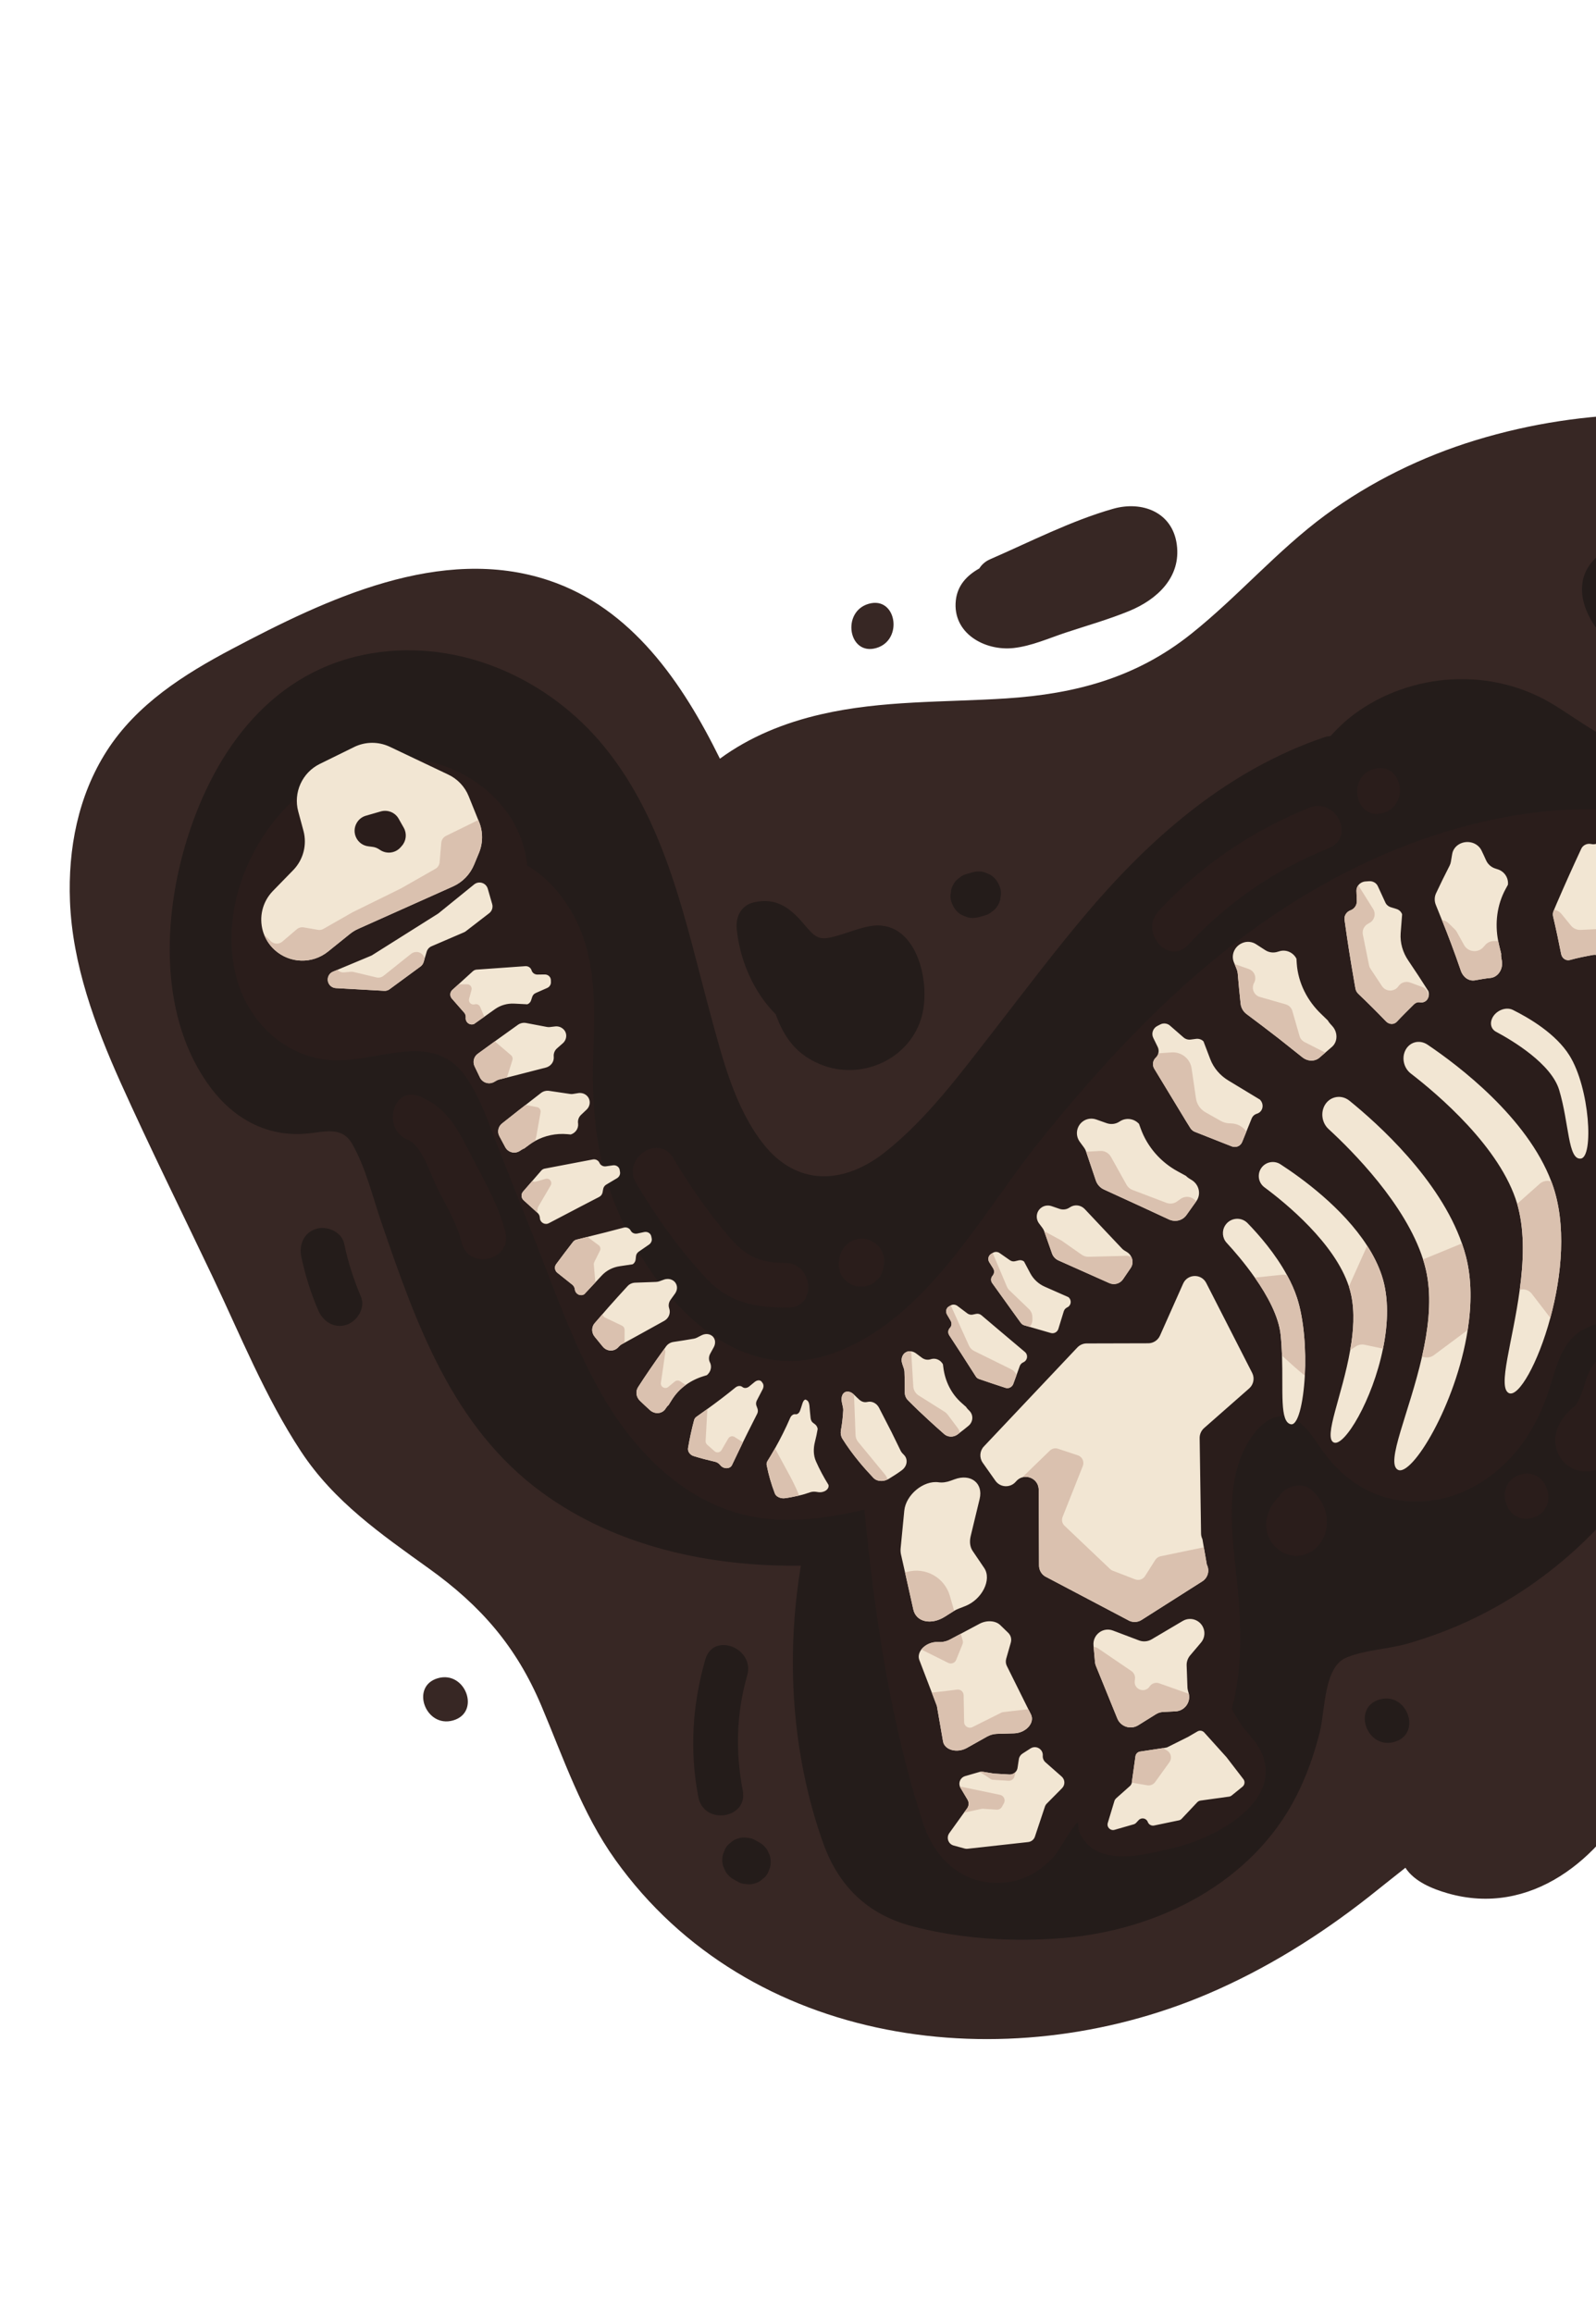 <svg width="292" height="423" viewBox="0 0 292 423" fill="none" xmlns="http://www.w3.org/2000/svg">
<path d="M174.873 109.824C175.167 107.066 176.9 105.245 179.171 103.971C179.605 103.281 180.252 102.679 181.145 102.292C188.436 99.118 196.003 95.229 203.66 93.056C208.934 91.562 214.491 93.644 215.299 99.575C216.119 105.576 211.708 109.656 206.575 111.762C202.811 113.304 198.818 114.434 194.955 115.714C191.864 116.745 188.705 118.165 185.445 118.526C180.171 119.106 174.23 115.826 174.873 109.824ZM160.315 118.528C165.336 117.083 164.018 108.972 158.928 110.437C153.904 111.883 155.233 119.991 160.315 118.528ZM487.524 193.351C479.146 185.694 468.85 180.595 459.95 173.61C450.443 166.148 442.642 156.869 434.498 148.021C420.027 132.301 404.527 117.359 387.006 105.036C353.236 81.288 310.678 68.088 269.966 80.52C260.188 83.507 250.801 88.097 242.555 94.156C233.704 100.664 226.515 109.1 217.935 115.935C207.893 123.951 196.781 126.914 184.113 127.741C172.771 128.474 161.387 128.076 150.244 130.643C143.459 132.204 137.16 134.774 131.714 138.764C124.862 124.858 115.585 111.23 100.428 106.163C80.667 99.561 59.732 109.566 42.48 118.677C33.694 123.309 24.986 128.826 19.525 137.362C14.284 145.555 12.427 155.251 12.802 164.862C13.254 176.414 17.375 187.542 22.057 197.986C27.417 209.887 33.224 221.606 38.841 233.402C43.952 244.138 48.503 255.504 55.069 265.468C61.109 274.646 69.698 280.579 78.476 286.884C87.984 293.706 94.458 301.13 99.047 311.985C103.129 321.641 106.431 331.559 112.584 340.171C137.103 374.464 184.034 380.422 220.951 364.694C231.579 360.159 241.373 354.051 250.443 346.927C252.663 345.177 254.88 343.373 257.13 341.615C258.767 344.154 262.091 345.486 264.851 346.281C280.038 350.644 292.876 340.041 299.36 327.231C304.185 327.549 309.007 328.234 313.714 328.96C325.296 330.741 336.715 332.624 348.455 332.92C372.638 333.531 397.746 331.11 421.279 325.491C442.711 320.378 463.548 311.394 479.84 296.248C494.206 282.908 504.685 265.306 506.425 245.508C508.112 226.204 502.024 206.607 487.524 193.351ZM306.968 339.223C306.525 338.911 306.034 338.731 305.506 338.67C304.984 338.534 304.459 338.524 303.929 338.645C303.579 338.766 303.236 338.884 302.887 339.008C302.227 339.347 301.693 339.823 301.295 340.448C301.141 340.771 300.994 341.08 300.84 341.403C300.62 342.083 300.58 342.789 300.717 343.499L300.938 344.268C301.037 344.828 301.256 345.33 301.615 345.761C301.882 346.237 302.259 346.62 302.743 346.896C303.186 347.208 303.678 347.389 304.205 347.449C304.728 347.589 305.252 347.595 305.783 347.474C306.133 347.353 306.476 347.235 306.825 347.111C307.484 346.772 308.019 346.296 308.416 345.672C308.57 345.349 308.717 345.04 308.868 344.718C309.092 344.037 309.132 343.33 308.991 342.621L308.769 341.853C308.674 341.291 308.455 340.789 308.096 340.359C307.818 339.885 307.441 339.503 306.968 339.223ZM80.106 306.948C75.016 308.413 77.85 316.119 82.904 314.665C88.004 313.197 85.166 305.492 80.106 306.948Z" fill="#372724"/>
<path d="M487.786 240.553C484.623 255.284 473.077 266.285 459.08 270.965C453.272 273.575 446.734 274.55 439.924 273.637C438.743 273.474 437.591 273.252 436.443 272.986C427.27 271.952 418.159 269.181 409.148 266.636C401.926 264.605 394.986 262.791 388.705 258.863C388.602 258.956 388.51 259.045 388.405 259.13C386.14 260.944 383.126 262.133 380.073 262.435C380.673 266.266 380.883 270.147 380.229 273.997C378.173 286.083 367.899 299.281 356.096 303.157C330.805 311.46 312.151 286.514 303.444 264.541C295.606 278.074 283.909 289.107 269.714 295.98C265.841 297.864 261.81 299.365 257.68 300.578C254.064 301.638 249.786 301.739 246.342 303.166C242.19 304.887 242.471 312.696 241.473 316.755C240.464 320.834 239.066 324.773 237.174 328.509C229.087 344.41 211.826 353.04 194.564 354.464C185.433 355.211 175.818 354.658 166.928 352.318C158.677 350.162 153.365 344.92 150.55 336.953C144.856 320.853 143.735 303.182 146.524 286.36C129.93 286.587 112.687 282.879 99.156 272.975C82.781 261.006 76.16 242.162 69.827 223.718C68.21 219.026 66.921 213.552 64.439 209.226C62.507 205.853 59.262 207.085 55.909 207.355C48.847 207.916 42.891 204.664 38.657 199.092C29.03 186.385 29.713 167.865 34.259 153.368C39.412 136.902 50.085 122.458 68.044 119.488C84.158 116.816 100.428 124.126 110.598 136.629C122.01 150.667 125.42 168.747 130.046 185.751C132.226 193.732 134.424 202.528 139.618 209.174C145.757 217.028 154.365 216.686 161.9 210.749C169.646 204.63 175.808 196.226 181.832 188.502C187.623 181.046 193.291 173.487 199.432 166.307C211.185 152.573 224.994 140.721 242.318 134.836C242.719 134.701 243.088 134.645 243.434 134.62C244.719 133.195 246.119 131.854 247.703 130.672C252.806 126.84 259.225 124.608 265.591 124.263C272.323 123.896 278.892 125.526 284.606 129.106C291.838 133.643 297.042 138.288 306.123 137.543C312.639 137.014 318.985 135.195 325.534 135.159C332.502 135.12 338.851 137.254 344.933 140.532C358.119 147.653 370.469 156.644 381.733 166.485C383.015 167.6 384.256 168.762 385.492 169.933C393.249 169.345 400.941 172.831 405.041 179.726C406.922 182.882 407.965 187.021 406.313 190.488C406.225 190.674 406.127 190.851 406.018 191.032C408.777 193.676 411.642 196.196 414.682 198.481C420.137 202.583 428.868 211.548 435.811 211.654C443.506 211.767 449.928 206.939 457.259 205.312C467.09 203.134 479.793 207.325 484.6 216.567C488.594 223.461 489.159 234.191 487.786 240.553ZM424.323 278.609C413.333 277.576 403.834 272.055 394.565 266.456C390.075 263.745 385.101 270.291 389.629 273.023C400.14 279.376 410.894 285.591 423.371 286.773C428.63 287.258 429.597 279.109 424.323 278.609ZM434.716 278.864C429.637 280.326 432.858 287.89 437.883 286.444C442.965 284.981 439.74 277.418 434.716 278.864ZM437.84 202.473C442.923 201.011 439.928 193.362 434.886 194.813C429.807 196.275 432.798 203.925 437.84 202.473ZM252.406 310.841C247.317 312.306 250.06 320.05 255.12 318.594C260.221 317.126 257.47 309.384 252.406 310.841ZM150.776 194.929C158.114 197.527 166.588 193.487 168.652 185.874C170.387 179.502 167.586 167.877 159.134 169.403C157.195 169.757 155.262 170.541 153.372 171.093C150.069 172.055 149.408 171.806 147.21 169.172C144.68 166.14 142.113 164.092 137.97 165.029C135.621 165.556 134.565 167.642 134.787 169.886C135.318 175.48 137.812 181.404 141.924 185.516C143.397 189.598 145.667 193.109 150.776 194.929ZM176.967 167.764C177.68 167.951 178.394 167.938 179.108 167.744L180.134 167.449C180.662 167.32 181.126 167.077 181.515 166.722C181.965 166.431 182.324 166.042 182.581 165.559C182.878 165.077 183.048 164.549 183.068 163.99C183.181 163.455 183.155 162.917 182.984 162.389C182.655 161.397 182.038 160.44 181.083 159.945C180.745 159.807 180.404 159.674 180.063 159.524C179.345 159.335 178.634 159.347 177.922 159.544L176.896 159.839C176.368 159.968 175.903 160.208 175.512 160.567C175.061 160.858 174.706 161.247 174.449 161.729C174.147 162.209 173.982 162.739 173.958 163.299C173.845 163.834 173.874 164.371 174.046 164.899C174.375 165.892 174.992 166.849 175.946 167.339C176.276 167.492 176.618 167.629 176.967 167.764ZM129.043 303.513C126.664 311.801 126.138 320.219 127.766 328.697C128.766 333.877 136.896 332.691 135.894 327.492C134.532 320.429 134.712 313.402 136.7 306.467C138.154 301.425 130.507 298.424 129.043 303.513ZM138.857 336.943C138.643 336.824 138.414 336.698 138.199 336.579C137.719 336.289 137.207 336.146 136.658 336.135C136.105 336.027 135.566 336.077 135.03 336.262C134.494 336.405 134.043 336.664 133.661 337.041C133.227 337.347 132.879 337.733 132.646 338.22C132.515 338.556 132.385 338.88 132.257 339.215C132.084 339.948 132.113 340.678 132.331 341.396C132.475 341.716 132.622 342.039 132.779 342.366C133.169 342.969 133.667 343.445 134.299 343.786L134.962 344.152C135.438 344.443 135.949 344.582 136.499 344.597C137.052 344.705 137.595 344.654 138.13 344.469C138.665 344.323 139.114 344.068 139.496 343.691C139.934 343.385 140.281 342.994 140.515 342.511C140.642 342.176 140.771 341.848 140.899 341.513C141.073 340.78 141.047 340.05 140.829 339.335C140.682 339.012 140.538 338.693 140.377 338.362C139.991 337.759 139.482 337.285 138.857 336.943ZM62.963 227.444C62.498 225.27 59.778 224.141 57.812 224.77C55.521 225.496 54.673 227.746 55.138 229.92C55.847 233.272 56.871 236.503 58.216 239.648C59.081 241.684 61.114 243.034 63.365 242.319C65.324 241.705 66.916 239.217 66.037 237.174C64.695 234.023 63.665 230.787 62.963 227.444ZM314.916 115.299C316.879 108.348 307.916 102.449 301.448 101.81C298.146 99.761 294.546 99.204 291.516 102.49C286.255 108.188 291.979 116.825 297.493 119.725C302.993 122.617 312.824 122.692 314.916 115.299ZM349.497 128.69C351.585 129.628 353.783 130.405 355.852 131.281C362.197 133.985 367.365 136.136 371.691 141.729C374.716 145.64 377.957 149.696 383.086 150.771C387.282 151.656 392.231 149.839 394.359 145.98C400.296 135.173 383.229 129.105 377.071 124.417C372.599 121.017 368.164 117.528 362.8 115.625C356.874 113.527 351.277 115.468 345.365 114.332C343.316 113.936 341.77 114.95 340.937 116.364C340.911 116.383 340.893 116.388 340.866 116.404C335.757 119.519 339.545 125.262 343.421 127.287C345.422 128.348 347.458 128.657 349.497 128.69ZM406.745 155.165C411.816 153.705 409.764 145.755 404.663 147.223C399.599 148.68 401.644 156.633 406.745 155.165ZM300.943 295.431L300.284 295.063C299.813 294.763 299.306 294.599 298.762 294.563C298.21 294.432 297.673 294.461 297.122 294.619C296.592 294.74 296.116 294.983 295.717 295.342C295.266 295.632 294.916 296.012 294.645 296.486C294.503 296.813 294.36 297.133 294.222 297.46C294.025 298.192 294.008 298.911 294.199 299.645C294.333 299.971 294.472 300.304 294.6 300.628C294.96 301.251 295.443 301.744 296.063 302.111C296.278 302.23 296.507 302.356 296.722 302.475C297.194 302.779 297.7 302.943 298.244 302.979C298.795 303.107 299.334 303.082 299.885 302.923C300.415 302.802 300.891 302.559 301.289 302.197C301.739 301.906 302.09 301.531 302.362 301.056C302.502 300.725 302.643 300.41 302.784 300.079C302.982 299.35 302.999 298.631 302.806 297.894C302.67 297.572 302.534 297.234 302.405 296.91C302.049 296.298 301.562 295.795 300.943 295.431ZM383.133 296.827C379.715 295.75 376.085 295.877 372.794 297.358C369.046 299.037 365.687 302.724 368.366 306.836C371.926 312.304 380.903 309.386 384.024 304.229C384.175 304.088 384.331 303.96 384.482 303.819C386.618 301.732 386.261 297.819 383.133 296.827Z" fill="#241C1A"/>
<path d="M477.178 232.756C477.942 234.267 478.622 235.771 478.65 237.502C478.686 239.894 477.519 241.961 475.511 243.265C474.964 243.627 474.341 243.987 473.685 244.313C470.611 249.971 466.076 255.625 461.212 258.925C453.889 263.882 445.208 262.483 437.014 261.085C421.152 258.345 404.543 254.988 391.354 245.167C384.823 240.299 379.704 233.902 374.701 227.554C369.771 221.295 364.156 213.035 356.625 209.703C346.512 205.222 348.396 227.51 349.401 232.637C351.343 242.575 356.871 249.494 362.54 257.531C367.17 264.111 369.671 271.505 367.098 279.421C364.956 286.04 359.513 291.12 352.709 292.685C345.287 294.405 338.318 291.712 333.162 286.319C327.16 280.015 321.678 271.799 318.162 263.85C316.227 259.473 315.073 254.863 314.881 250.078C314.71 245.994 315.485 240.817 313.408 237.089C310.031 231.046 305.903 235.81 301.906 238.37C298.155 240.776 293.705 241.095 289.816 243.102C285.512 245.334 284.698 250.416 283.277 254.617C282.117 258.048 280.524 261.336 278.361 264.255C274.079 270.025 267.628 274.178 260.355 274.603C252.898 275.042 246.71 271.696 242.313 265.818C240.166 262.966 237.709 257.95 233.361 259.221C230.003 260.211 227.667 264.491 226.657 267.556C224.084 275.39 226.012 284.531 226.62 292.548C227.13 299.341 227.123 306.028 225.362 312.537C225.871 313.556 226.45 314.532 227.117 315.47C228.322 317.176 229.935 318.58 230.787 320.502C234.892 329.829 221.809 336.35 214.785 337.967C210.777 338.893 205.588 340.379 201.581 338.937C199.767 338.281 198.388 337.089 197.576 335.305C197.327 334.768 197.25 334.021 197.196 333.236C195.452 335.127 194.063 338.129 192.758 339.608C190.453 342.183 187.431 343.971 183.952 344.309C176.447 345.048 171.096 340.257 168.878 333.449C162.929 315.181 159.981 295.323 158.15 276.126C149.326 278.174 140.4 279.197 131.687 275.616C122.753 271.931 115.774 264.499 110.866 256.353C105.354 247.184 101.812 236.883 97.902 226.966C95.635 221.244 93.38 215.526 91.113 209.804C89.415 205.5 87.936 200.85 85.274 197.016C79.089 188.115 69.028 194.579 60.343 193.887C52.143 193.233 45.553 186.961 43.359 179.188C38.787 163.087 50.218 143.146 66.549 139.239C80.311 135.937 95.157 144.791 96.458 158.3C100.175 160.52 103.081 163.825 105.211 167.953C109.073 175.438 108.854 183.992 108.564 192.193C108.201 201.993 108.899 211.276 112.612 220.468C118.838 235.869 133.582 254.023 152.115 247.618C169.489 241.616 179.544 221.945 190.46 208.413C202.042 194.046 214.829 180.348 229.874 169.557C244.413 159.147 261.205 151.453 278.985 148.855C297.041 146.222 314.485 149.959 330.999 157.296C347.351 164.55 363.44 173.575 377.529 184.653C384.751 190.338 390.957 196.831 397.311 203.426C403.505 209.878 411.269 211.977 418.581 216.637C425.996 221.344 428.266 229.641 434.24 235.556C438.165 239.459 442.871 240.518 446.844 236.062C449.382 233.219 451.007 229.698 453.503 226.821C457.713 221.998 464.511 218.11 470.811 221.368C475.218 223.656 477.13 228.146 477.178 232.756ZM116.396 216.431C120.092 222.629 124.303 228.573 129.251 233.845C133.471 238.334 138.245 239.182 144.242 239.164C149.529 239.149 148.837 230.964 143.565 230.974C137.62 230.997 135.486 228.86 131.835 224.344C128.635 220.386 125.782 216.187 123.176 211.81C120.474 207.249 113.702 211.899 116.396 216.431ZM155.547 234.787C155.987 235.088 156.486 235.267 157.025 235.312C157.377 235.309 157.728 235.314 158.073 235.312C158.804 235.22 159.47 234.942 160.059 234.493C160.316 234.239 160.569 233.974 160.84 233.715C161.269 233.133 161.531 232.488 161.623 231.771C161.664 231.574 161.693 231.374 161.732 231.182C161.825 230.645 161.78 230.12 161.604 229.617C161.508 229.068 161.281 228.579 160.915 228.151C160.589 227.688 160.166 227.338 159.665 227.11C159.225 226.808 158.724 226.635 158.187 226.585C157.836 226.592 157.48 226.584 157.14 226.588C156.409 226.681 155.743 226.959 155.153 227.403C154.897 227.661 154.64 227.928 154.373 228.185C153.944 228.768 153.681 229.409 153.584 230.12C153.545 230.312 153.516 230.512 153.478 230.708C153.385 231.245 153.429 231.766 153.606 232.272C153.702 232.822 153.925 233.311 154.295 233.738C154.637 234.217 155.046 234.559 155.547 234.787ZM76.799 200.534C71.948 198.492 69.748 206.407 74.564 208.44C77.275 209.579 78.776 214.862 79.99 217.268C81.633 220.521 83.584 223.739 84.478 227.297C85.773 232.424 93.754 230.488 92.459 225.361C91.095 219.956 88.061 215.02 85.56 210.079C83.385 205.783 81.357 202.445 76.799 200.534ZM234.216 273.404C234.157 273.484 234.129 273.578 234.077 273.656C233.97 273.762 233.854 273.85 233.749 273.963C232.294 275.547 231.358 277.685 231.737 279.86C232.211 282.543 234.596 284.666 237.348 284.569C240.284 284.462 242.482 281.926 242.739 279.065C242.969 276.416 241.855 274.248 239.95 272.5C238.379 271.052 235.34 271.703 234.216 273.404ZM299.764 245.043C296.386 245.513 293.333 247.087 291.326 249.906C289.92 251.892 289.719 255.271 288.165 257.116C285.274 259.4 283.257 263.003 285.454 266.559C287.49 269.84 292.139 269.844 294.757 267.32C297.041 265.124 296.425 261.757 298.544 259.695C301.491 256.829 303.289 253.717 304.296 249.717C304.937 247.154 302.191 244.706 299.764 245.043ZM278.198 269.703C273.127 271.163 275.308 279.081 280.408 277.613C285.472 276.155 283.288 268.238 278.198 269.703ZM362.372 224.064C362.195 223.519 361.894 223.071 361.477 222.701C361.143 222.275 360.711 221.96 360.189 221.745C359.706 221.511 359.192 221.404 358.654 221.429C358.126 221.369 357.603 221.445 357.097 221.653L356.126 222.18C355.527 222.62 355.078 223.176 354.777 223.848L354.481 224.852C354.365 225.568 354.437 226.266 354.686 226.94L354.76 227.197C354.937 227.743 355.238 228.19 355.655 228.561C355.99 228.99 356.421 229.302 356.946 229.516C357.43 229.75 357.94 229.858 358.478 229.833C359.009 229.892 359.529 229.817 360.038 229.607L361.006 229.082C361.609 228.641 362.058 228.088 362.355 227.414C362.45 227.076 362.556 226.736 362.654 226.409C362.767 225.694 362.696 225 362.446 224.322L362.372 224.064ZM440.676 232.008C445.701 230.562 444.515 222.432 439.444 223.892C434.428 225.327 435.605 233.467 440.676 232.008ZM217.371 172.814C224.648 165.008 233.204 159.115 243.108 155.134C248.022 153.166 244.441 145.769 239.557 147.732C229.039 151.953 219.698 158.327 211.979 166.625C208.412 170.45 213.763 176.683 217.371 172.814ZM253.066 148.68C258.109 147.229 256.456 139.183 251.356 140.65C246.302 142.105 247.966 150.148 253.066 148.68Z" fill="#2A1D1B"/>
<path d="M84.935 185.227L82.662 182.635C82.262 182.173 82.306 181.466 82.754 181.058L83.89 180.029L86.512 177.641C86.709 177.467 86.957 177.36 87.207 177.343L88.285 177.268L96.109 176.712C96.638 176.67 97.118 176.999 97.26 177.492C97.402 177.945 97.833 178.257 98.334 178.25L99.663 178.233C100.281 178.224 100.778 178.681 100.785 179.264L100.795 179.67C100.802 180.103 100.525 180.517 100.117 180.697L98.024 181.621C97.71 181.755 97.482 182.001 97.38 182.317L97.168 182.955C97.073 183.292 96.808 183.561 96.48 183.687L94.061 183.562C92.816 183.505 91.591 183.846 90.57 184.567L88.609 185.964L86.727 187.294C85.957 187.591 85.162 187.011 85.205 186.194L85.211 186.035C85.224 185.741 85.131 185.458 84.935 185.227ZM85.213 170.333L89.496 167.032C90.014 166.636 90.225 165.966 90.049 165.354L89.243 162.555C88.93 161.467 87.615 161.057 86.74 161.768L80.27 167.014C80.229 167.049 80.173 167.085 80.121 167.124L68.102 174.693C68.03 174.745 67.954 174.779 67.87 174.814L61.728 177.383L60.926 177.72C59.799 178.182 59.621 179.72 60.616 180.435C60.859 180.612 61.147 180.71 61.45 180.729L70.279 181.222C70.64 181.248 71.002 181.143 71.291 180.919L76.936 176.774C77.211 176.569 77.415 176.283 77.511 175.949L77.689 175.341L78.064 174.079C78.192 173.637 78.513 173.266 78.939 173.081L84.873 170.529C84.997 170.482 85.116 170.404 85.213 170.333ZM138.589 257.642L138.379 257.063C138.288 256.79 138.319 256.448 138.461 256.164L139.52 254.128C139.73 253.738 139.737 253.284 139.548 252.997L139.368 252.739C139.1 252.368 138.538 252.381 138.071 252.763L137.052 253.598C136.668 253.901 136.182 253.958 135.852 253.7C135.508 253.402 134.976 253.438 134.559 253.774C132.89 255.137 131.17 256.445 129.418 257.707C129.058 257.971 128.684 258.24 128.311 258.496L127.435 259.121C127.215 259.259 127.068 259.486 126.992 259.739C126.551 261.397 126.183 263.093 125.888 264.822C125.766 265.435 126.223 266.123 126.919 266.319C128.19 266.723 129.5 267.049 130.796 267.351C131.135 267.422 131.448 267.611 131.682 267.865L131.806 268.01C132.427 268.75 133.614 268.687 133.934 267.943C134.584 266.559 135.252 265.17 135.923 263.791C136.215 263.197 136.51 262.598 136.808 261.998L138.515 258.613C138.683 258.298 138.698 257.94 138.589 257.642ZM60.016 174.041C57.144 176.351 53.02 176.234 50.281 173.769C49.387 172.966 48.734 171.992 48.326 170.956C48.231 170.736 48.159 170.513 48.093 170.285C47.372 167.78 47.973 164.969 49.936 162.952L53.639 159.154C55.486 157.264 56.205 154.525 55.524 151.97L54.56 148.4C53.641 144.948 55.288 141.314 58.497 139.727L64.766 136.643C66.823 135.623 69.232 135.605 71.312 136.584L82.003 141.668C83.71 142.468 85.049 143.888 85.75 145.63L87.506 149.984L87.648 150.328C88.389 152.152 88.376 154.196 87.62 156.015L86.731 158.163C85.989 159.935 84.616 161.355 82.863 162.138L65.6 169.862C65.01 170.115 64.457 170.458 63.955 170.87L60.016 174.041ZM67.407 154.795L68.104 154.885C68.544 154.927 68.963 155.085 69.329 155.321L69.58 155.485C70.774 156.252 72.347 156.042 73.283 154.984L73.507 154.727C74.326 153.82 74.474 152.482 73.881 151.416L72.946 149.762C72.301 148.601 70.932 148.045 69.649 148.415L66.956 149.19C66.245 149.394 65.644 149.858 65.272 150.499C64.227 152.283 65.348 154.555 67.407 154.795ZM157.194 267.376C158.016 268.38 158.924 269.379 159.811 270.321C160.381 270.922 161.466 271.05 162.364 270.611C162.451 270.574 162.533 270.53 162.607 270.486C163.395 269.992 164.204 269.504 164.917 268.965C166.004 268.216 166.167 266.898 165.399 266.114L165.126 265.831C165.003 265.706 164.893 265.557 164.809 265.4L163.12 261.946L160.81 257.452C160.385 256.644 159.523 256.241 158.766 256.404L158.615 256.428C158.132 256.535 157.626 256.371 157.223 256.008C156.889 255.708 156.563 255.393 156.249 255.079C156.233 255.064 156.219 255.045 156.192 255.033C155.797 254.656 155.331 254.48 154.921 254.543C154.181 254.619 153.814 255.458 154.028 256.488L154.225 257.405C154.266 257.585 154.281 257.773 154.275 257.944C154.209 259.16 154.073 260.436 153.844 261.644C153.755 262.152 153.847 262.691 154.111 263.129C155.04 264.613 156.077 266.022 157.194 267.376ZM90.445 197.867L90.781 197.672C90.938 197.576 91.11 197.503 91.276 197.455L92.741 197.088L95.001 196.512L99.895 195.253C100.764 195.015 101.364 194.234 101.317 193.36L101.307 193.178C101.276 192.634 101.499 192.099 101.927 191.732L102.958 190.827C103.404 190.439 103.633 189.871 103.592 189.318C103.511 188.328 102.6 187.617 101.555 187.737L100.606 187.849C100.431 187.868 100.226 187.865 100.054 187.828L96.247 187.106C95.729 187.012 95.195 187.134 94.779 187.422L90.543 190.459L90.527 190.472L87.407 192.739C86.683 193.266 86.444 194.222 86.826 195.03L87.814 197.085C88.301 198.068 89.513 198.422 90.445 197.867ZM117.126 244.02L121.541 241.576C122.33 241.125 122.71 240.223 122.464 239.41L122.415 239.24C122.261 238.731 122.36 238.188 122.696 237.718L123.489 236.615C123.832 236.143 123.955 235.562 123.786 235.057C123.504 234.145 122.486 233.689 121.495 234.037L120.595 234.362C120.42 234.421 120.226 234.457 120.048 234.465L116.198 234.603C115.67 234.626 115.179 234.842 114.829 235.221C113.646 236.5 112.481 237.797 111.319 239.105L110.237 240.354L108.793 242.018C108.208 242.7 108.191 243.718 108.778 244.46L110.281 246.3C111.019 247.187 112.285 247.25 113.055 246.475L113.327 246.193C113.453 246.07 113.6 245.953 113.755 245.865L114.265 245.593L117.126 244.02ZM128.719 251.706L129.325 251.519C130.035 250.93 130.264 250.021 129.929 249.265L129.854 249.114C129.646 248.652 129.668 248.1 129.93 247.608L130.581 246.416C130.862 245.907 130.911 245.328 130.693 244.869C130.326 244.044 129.279 243.749 128.349 244.228L127.494 244.667C127.325 244.747 127.15 244.809 126.968 244.842C125.726 245.058 124.458 245.262 123.178 245.45C122.668 245.534 122.201 245.806 121.883 246.231C121.769 246.377 121.662 246.538 121.551 246.699C120.645 247.941 119.75 249.211 118.873 250.5C118.143 251.566 117.427 252.636 116.735 253.722C116.247 254.483 116.374 255.526 117.085 256.208C117.697 256.778 118.272 257.358 118.91 257.912C119.804 258.715 121.101 258.609 121.729 257.71L121.944 257.393C122.043 257.246 122.174 257.114 122.313 256.996L122.935 256.008C123.601 254.941 124.465 254.041 125.461 253.315C126.442 252.604 127.55 252.062 128.719 251.706ZM106.911 236.707L108.928 234.548L110.127 233.261C110.978 232.357 112.127 231.779 113.358 231.597L115.755 231.237C116.053 231.045 116.249 230.73 116.288 230.389L116.364 229.727C116.405 229.417 116.585 229.118 116.865 228.931L118.745 227.633C119.118 227.376 119.321 226.921 119.233 226.507L119.155 226.125C119.036 225.563 118.468 225.224 117.869 225.341L116.572 225.62C116.075 225.708 115.597 225.493 115.39 225.073C115.155 224.627 114.629 224.394 114.112 224.534C111.911 225.125 109.702 225.686 107.475 226.229L106.517 226.473L105.473 226.731C105.224 226.794 104.999 226.941 104.832 227.15C103.795 228.485 102.774 229.835 101.76 231.206C101.384 231.687 101.482 232.397 101.969 232.791L104.714 234.98C104.952 235.179 105.103 235.445 105.157 235.74L105.181 235.894C105.313 236.719 106.216 237.154 106.911 236.707ZM95.096 210.507L95.43 210.292C95.57 210.19 95.741 210.117 95.908 210.057L96.84 209.365C97.177 209.119 97.527 208.888 97.896 208.684C99.683 207.691 101.748 207.257 103.787 207.44L104.424 207.5C105.293 207.218 105.852 206.418 105.772 205.542L105.753 205.367C105.704 204.827 105.902 204.287 106.317 203.901L107.316 202.954C107.742 202.553 107.954 201.978 107.88 201.434C107.77 200.453 106.835 199.768 105.791 199.931L104.853 200.083C104.67 200.116 104.478 200.116 104.288 200.085L100.471 199.519C99.948 199.446 99.419 199.574 99.006 199.886L96.168 202.092L94.875 203.096L91.855 205.481C91.148 206.037 90.939 207.016 91.358 207.802L92.444 209.829C92.967 210.789 94.186 211.098 95.096 210.507ZM100.426 223.72L106.266 220.661L109.639 218.909C109.957 218.743 110.178 218.436 110.242 218.096L110.363 217.441C110.425 217.137 110.627 216.843 110.901 216.678L112.882 215.499C113.274 215.268 113.498 214.831 113.444 214.411L113.382 214.02C113.314 213.443 112.763 213.056 112.148 213.139L110.835 213.325C110.337 213.382 109.869 213.132 109.68 212.695C109.483 212.23 108.966 211.959 108.441 212.071L100.745 213.536L99.68 213.737C99.436 213.775 99.195 213.908 99.028 214.105L97.375 216.013L95.692 217.95C95.296 218.405 95.341 219.119 95.8 219.528L98.303 221.799L98.376 221.864C98.596 222.068 98.725 222.341 98.761 222.641L98.775 222.798C98.836 223.612 99.694 224.111 100.426 223.72ZM174.649 270.564L173.935 270.825C173.172 271.107 172.408 271.209 171.716 271.11C168.958 270.73 165.733 273.409 165.446 276.302L164.778 283.187C164.743 283.582 164.765 283.96 164.844 284.315L165.578 287.561L167.102 294.385C167.611 296.672 170.364 297.289 172.902 295.675L174.357 294.754C174.43 294.709 174.501 294.669 174.574 294.625C174.85 294.463 175.137 294.314 175.429 294.21L176.583 293.76C179.684 292.546 181.498 288.907 180.067 286.787L177.966 283.686C177.474 282.972 177.348 282.015 177.586 280.989L179.232 274.16C179.929 271.278 177.614 269.467 174.649 270.564ZM287.242 175.581C288.665 175.179 290.084 174.912 291.515 174.65C291.893 174.584 292.252 174.685 292.55 174.905L292.705 175.033C293.515 175.664 294.709 175.163 294.985 174.048C294.994 172.742 294.981 171.43 294.954 170.123C294.953 169.26 294.941 168.4 294.915 167.532C294.865 165.803 295.376 164.086 296.41 162.701L298.461 159.995C298.578 159.514 298.451 158.993 298.118 158.61L297.475 157.865C297.168 157.506 297.02 157.034 297.093 156.577L297.556 153.398C297.644 152.776 297.318 152.124 296.739 151.788L296.187 151.465C295.398 150.989 294.377 151.259 293.929 152.008L292.964 153.621C292.591 154.219 291.859 154.539 291.149 154.379C290.395 154.199 289.613 154.565 289.304 155.239C287.757 158.55 286.267 161.872 284.831 165.202L284.322 166.404L284.249 166.586C284.104 166.903 284.071 167.277 284.155 167.638C284.696 169.927 285.178 172.203 285.621 174.478C285.778 175.284 286.485 175.775 287.242 175.581ZM276.795 184.715C275.508 184.073 273.642 184.834 272.997 186.26C272.542 187.243 272.828 188.24 273.7 188.703C276.794 190.356 283.817 194.572 285.261 199.358C287.112 205.53 286.852 212.195 289.225 211.905C291.597 211.607 290.876 199.053 287.155 193.066C284.688 189.089 279.795 186.203 276.795 184.715ZM263.817 168.29C264.377 169.676 264.923 171.057 265.441 172.447C266.081 174.151 266.698 175.845 267.28 177.566C267.698 178.761 268.753 179.493 269.852 179.303C270.787 179.143 271.719 178.958 272.695 178.869C274.065 178.722 275.035 177.277 274.777 175.738L274.683 175.192C274.635 174.947 274.622 174.683 274.645 174.434L274.257 172.826C274.199 172.584 274.156 172.353 274.106 172.112C273.473 168.875 273.882 165.511 275.455 162.613L275.888 161.813C276.016 160.528 275.215 159.338 273.936 158.972L273.675 158.886C272.872 158.658 272.219 158.096 271.884 157.34C271.616 156.735 271.331 156.129 271.048 155.54C270.674 154.772 269.918 154.22 269.039 154.057C267.462 153.773 265.928 154.717 265.685 156.22L265.456 157.577C265.415 157.844 265.332 158.103 265.209 158.343C264.345 160.02 263.526 161.701 262.737 163.38C262.418 164.057 262.419 164.838 262.703 165.525C263.087 166.451 263.458 167.369 263.817 168.29ZM305.787 175.794C306.718 175.985 307.616 176.284 308.537 176.51C308.701 176.561 308.866 176.576 309.025 176.582C310.173 176.628 311.295 175.74 311.604 174.442L311.72 173.918C311.77 173.68 311.861 173.438 311.976 173.212L314.505 168.48L317.876 162.301C318.474 161.187 318.197 159.814 317.165 159.012L316.96 158.859C316.322 158.348 315.935 157.604 315.919 156.796L315.847 154.842C315.811 154.009 315.37 153.185 314.635 152.745C313.338 151.922 311.594 152.243 310.819 153.479L310.098 154.616C309.956 154.83 309.773 155.04 309.584 155.204C308.179 156.378 306.798 157.553 305.455 158.752C304.912 159.238 304.61 159.933 304.593 160.664C304.59 161.501 304.573 162.326 304.545 163.159C304.507 164.771 304.441 166.368 304.379 167.968C304.304 169.752 304.204 171.52 304.084 173.297C304.001 174.526 304.707 175.571 305.787 175.794ZM253.568 186.8C254.148 187.41 255.034 187.446 255.573 186.863C256.578 185.785 257.628 184.756 258.699 183.69C258.976 183.426 259.336 183.271 259.716 183.323L259.913 183.341C260.62 183.424 261.183 182.964 261.356 182.313L261.365 182.303C261.455 181.986 261.449 181.627 261.322 181.267C260.13 179.388 258.912 177.529 257.651 175.67C256.652 174.207 256.137 172.455 256.26 170.689L256.527 167.236C256.37 166.759 255.964 166.386 255.459 166.24L254.498 165.944C254.022 165.802 253.64 165.484 253.451 165.048L252.082 162.078C251.819 161.49 251.168 161.124 250.476 161.174L249.829 161.219C249.283 161.258 248.814 161.523 248.512 161.92C248.293 162.195 248.161 162.555 248.169 162.925L248.241 164.84C248.246 165.565 247.799 166.235 247.092 166.493C246.348 166.759 245.876 167.507 245.996 168.249C246.504 171.95 247.08 175.615 247.726 179.308L247.992 180.833C248.059 181.174 248.245 181.518 248.51 181.771C250.225 183.393 251.924 185.095 253.568 186.8ZM326.852 182.646L329.527 183.701C330.793 184.2 332.341 183.413 332.854 182.006L333.037 181.494C333.12 181.266 333.234 181.033 333.38 180.83L333.821 179.282C334.314 177.57 335.1 175.966 336.16 174.562C337.157 173.238 338.376 172.087 339.815 171.194L340.576 170.716C341.323 169.668 341.206 168.293 340.284 167.396L340.102 167.213C339.522 166.642 339.234 165.861 339.316 165.069L339.487 163.139C339.557 162.306 339.217 161.466 338.576 160.901C337.448 159.848 335.682 159.983 334.735 161.111L333.879 162.147C333.701 162.347 333.51 162.532 333.284 162.671C331.739 163.661 330.215 164.665 328.721 165.68C328.116 166.102 327.714 166.751 327.609 167.464C327.259 169.873 326.869 172.27 326.452 174.655L326.133 176.368L325.489 179.874C325.255 181.064 325.818 182.217 326.852 182.646ZM186.13 241.078L186.766 241.951C186.914 242.163 187.131 242.317 187.377 242.395L188.379 242.684L192.259 243.809C192.828 243.974 193.441 243.649 193.629 243.073L194.633 239.812C194.736 239.528 194.916 239.307 195.174 239.166L195.314 239.094C196.019 238.722 196.104 237.748 195.455 237.24L191.148 235.339C190.012 234.842 189.074 233.97 188.492 232.877L187.352 230.729C187.073 230.51 186.702 230.437 186.362 230.523L185.701 230.681C185.383 230.761 185.043 230.686 184.773 230.497L182.887 229.183C182.527 228.926 182.031 228.908 181.658 229.141L181.614 229.165L181.305 229.36C180.811 229.687 180.673 230.354 181.001 230.868L181.711 231.999C181.965 232.428 181.926 232.961 181.602 233.322C181.266 233.709 181.23 234.296 181.555 234.713L186.13 241.078ZM184.928 300.457C185.119 299.782 184.95 299.116 184.445 298.629L183.008 297.237C182.147 296.398 180.539 296.295 179.229 296.982L175.782 298.819L173.773 299.887C173.142 300.218 172.417 300.372 171.718 300.33C170.414 300.246 169.21 300.848 168.567 301.696C168.127 302.282 167.949 302.973 168.207 303.637L170.483 309.58L171.36 311.891C171.402 311.997 171.43 312.094 171.443 312.208L172.532 318.486C172.799 320.085 175.097 320.715 176.917 319.689L180.587 317.628C181.131 317.322 181.751 317.144 182.377 317.124L185.522 317.032C187.706 316.968 189.377 315.098 188.618 313.565L188.141 312.616L184.204 304.693C184.002 304.292 183.968 303.831 184.093 303.378L184.928 300.457ZM177.943 250.834L178.527 251.745C178.653 251.964 178.861 252.128 179.111 252.217C180.714 252.768 182.322 253.31 183.949 253.835C184.528 254.033 185.161 253.71 185.381 253.136C185.587 252.583 185.79 252.033 185.986 251.486C186.181 250.939 186.377 250.392 186.572 249.854C186.674 249.569 186.878 249.349 187.137 249.212L187.288 249.137C188.014 248.767 188.135 247.783 187.494 247.26L182.455 243.011L179.558 240.555C179.293 240.329 178.924 240.235 178.581 240.311L177.926 240.448C177.62 240.505 177.28 240.43 177.01 240.241L175.172 238.858C174.815 238.588 174.329 238.535 173.962 238.747L173.955 238.749L173.606 238.955C173.106 239.249 172.957 239.892 173.262 240.432L173.932 241.574C174.177 242.018 174.126 242.535 173.795 242.873C173.44 243.235 173.391 243.814 173.689 244.25C175.129 246.431 176.537 248.62 177.943 250.834ZM190.745 224.625C190.868 224.794 190.965 224.978 191.04 225.172C191.042 225.18 191.042 225.18 191.042 225.18L192.482 229.283C192.68 229.835 193.099 230.28 193.628 230.524L198.983 232.912L202.932 234.672C203.839 235.082 204.892 234.799 205.45 233.998L206.855 231.937C207.279 231.325 207.311 230.546 206.989 229.905C206.824 229.524 206.528 229.205 206.153 228.98L205.769 228.749C205.602 228.659 205.438 228.526 205.298 228.382L202.336 225.25L198.458 221.134C197.756 220.398 196.641 220.247 195.803 220.787L195.633 220.891C195.1 221.237 194.456 221.304 193.853 221.105L192.399 220.605C191.768 220.39 191.069 220.485 190.548 220.859C189.603 221.516 189.402 222.822 190.102 223.766L190.745 224.625ZM233.976 189.962L238.267 193.371C239.257 194.165 240.575 194.19 241.444 193.418C241.785 193.116 242.127 192.817 242.471 192.526C242.874 192.182 243.284 191.832 243.685 191.481C244.756 190.565 244.797 188.81 243.754 187.67L243.38 187.255C243.212 187.08 243.06 186.853 242.93 186.635L241.749 185.491C239.191 183.067 237.507 179.78 237.252 176.246L237.192 175.344C236.605 174.191 235.267 173.591 234.02 174.004L233.762 174.079C232.98 174.335 232.133 174.214 231.463 173.767L229.794 172.689C229.085 172.23 228.156 172.124 227.355 172.453C225.912 173.017 225.179 174.614 225.747 176.001L225.882 176.323L226.259 177.263C226.362 177.512 226.431 177.778 226.451 178.039C226.601 179.896 226.783 181.756 226.984 183.601C227.069 184.346 227.467 185.021 228.053 185.46C230.051 186.946 232.023 188.451 233.976 189.962ZM198.354 209.929C198.512 210.151 198.637 210.394 198.718 210.649L200.505 215.956C200.762 216.671 201.295 217.255 201.971 217.559L208.813 220.697L213.842 223.03C215.017 223.579 216.364 223.242 217.074 222.229L218.885 219.686L218.902 219.662C219.776 218.429 219.39 216.679 218.059 215.846L217.577 215.549C217.361 215.426 217.162 215.252 216.979 215.069L215.507 214.264C212.36 212.563 209.913 209.774 208.7 206.418L208.389 205.557C207.5 204.596 206.083 204.376 204.972 205.045L204.753 205.183C204.068 205.615 203.225 205.697 202.45 205.422L200.584 204.762C199.775 204.472 198.875 204.578 198.188 205.055C196.957 205.892 196.652 207.589 197.541 208.821L198.354 209.929ZM235.485 233.256C233.34 229.292 230.326 225.846 228.252 223.711C227.055 222.485 225.036 222.713 224.137 224.157C223.517 225.156 223.631 226.45 224.424 227.309C225.711 228.701 227.724 231.015 229.593 233.691C231.879 236.955 233.958 240.757 234.305 244.158C234.437 245.435 234.508 246.718 234.554 247.953C234.778 254.487 234.098 260.064 236.166 260.498C237.453 260.767 238.446 256.733 238.727 251.612C238.971 246.961 238.606 241.425 237.304 237.392C236.844 235.973 236.221 234.583 235.485 233.256ZM350.784 182.643L352.97 179.325C353.166 179.013 353.213 178.615 353.081 178.268L352.839 177.576C352.728 177.259 352.745 176.881 352.908 176.587L354.059 174.462C354.283 174.056 354.229 173.526 353.904 173.148L353.607 172.81C353.17 172.304 352.421 172.221 351.902 172.614L350.809 173.497C350.391 173.818 349.819 173.833 349.379 173.532C348.912 173.207 348.278 173.241 347.881 173.634C345.913 175.523 343.955 177.476 342.033 179.419L341.253 180.228C341.22 180.261 341.196 180.288 341.173 180.318C341.029 180.485 340.931 180.705 340.9 180.938C340.673 182.672 340.422 184.365 340.123 186.108C340.015 186.728 340.389 187.291 340.977 187.369L344.314 187.861C344.605 187.903 344.834 188.073 344.991 188.318L345.083 188.448C345.503 189.128 346.489 189.104 346.952 188.382L350.2 183.518L350.784 182.643ZM149.602 261.349C149.546 261.004 149.359 260.693 149.127 260.517L148.69 260.183C148.479 260.009 148.348 259.705 148.308 259.375C148.227 258.617 148.15 257.858 148.092 257.097C148.046 256.651 147.885 256.27 147.691 256.153C147.622 256.133 147.565 256.083 147.508 256.037C147.263 255.852 146.961 256.182 146.788 256.766C146.658 257.176 146.534 257.589 146.383 257.993C146.218 258.457 145.869 258.73 145.529 258.667C145.171 258.609 144.763 258.868 144.556 259.363C143.733 261.264 142.812 263.111 141.792 264.912C141.53 265.38 141.259 265.843 140.977 266.309L140.41 267.23C140.281 267.451 140.215 267.713 140.271 267.976C140.608 269.704 141.099 271.412 141.753 273.124C141.967 273.757 142.847 274.143 143.644 274.02C144.375 273.927 145.204 273.755 145.987 273.581C146.059 273.572 146.127 273.552 146.196 273.533C146.911 273.382 147.586 273.164 148.256 272.928C148.638 272.81 149.063 272.802 149.446 272.876L149.659 272.909C150.747 273.087 151.785 272.383 151.57 271.57C150.705 270.186 149.938 268.75 149.3 267.309C148.789 266.176 148.796 264.89 149.104 263.695C149.306 262.911 149.472 262.125 149.602 261.349ZM384.188 213.805C385.138 212.986 386.227 212.351 387.418 211.934L388.022 211.728C388.705 211.127 388.882 210.146 388.425 209.379L388.338 209.223C388.064 208.749 388.016 208.174 388.224 207.643L388.722 206.357C388.925 205.808 388.877 205.194 388.557 204.709C388.006 203.843 386.84 203.609 385.973 204.2L385.193 204.747C385.029 204.849 384.86 204.929 384.685 204.987L380.975 206.133C380.474 206.286 380.057 206.653 379.824 207.112L378.344 210.137L377.52 211.803L375.82 215.252C375.418 216.039 375.627 216.995 376.321 217.51L378.106 218.845C378.959 219.475 380.183 219.241 380.774 218.321L380.989 217.992C381.074 217.838 381.205 217.706 381.331 217.583L381.905 216.566C382.496 215.509 383.273 214.567 384.188 213.805ZM374.732 205.909L378.479 202.546C379.158 201.934 379.322 200.949 378.845 200.176L378.746 200.023C378.447 199.544 378.386 198.965 378.584 198.425L379.037 197.133C379.237 196.573 379.154 195.945 378.823 195.464C378.239 194.595 377.066 194.379 376.209 194.999L375.433 195.564C375.283 195.67 375.106 195.764 374.928 195.815L371.238 197.07C370.739 197.257 370.342 197.626 370.125 198.097L369.283 199.96L367.977 202.856L366.371 206.329C365.993 207.132 366.221 208.072 366.909 208.568L368.679 209.822C369.535 210.408 370.739 210.147 371.319 209.23L371.532 208.891C371.621 208.751 371.74 208.607 371.874 208.486L374.47 206.145L374.732 205.909ZM364.987 191.415L367.215 190.184C367.442 189.895 367.514 189.502 367.411 189.147L367.213 188.458C367.123 188.119 367.181 187.76 367.376 187.469L368.692 185.469C368.951 185.072 368.947 184.54 368.671 184.14L368.406 183.777C368.037 183.232 367.301 183.09 366.772 183.447L365.609 184.221C365.165 184.506 364.581 184.481 364.176 184.151C363.733 183.799 363.104 183.796 362.671 184.148C361.02 185.475 359.384 186.801 357.764 188.155C357.278 188.538 356.794 188.944 356.323 189.339L355.457 190.055C355.253 190.232 355.108 190.466 355.044 190.732C354.643 192.449 354.233 194.148 353.801 195.839C353.645 196.441 353.985 197.038 354.568 197.169L357.876 198.01C358.155 198.091 358.393 198.278 358.539 198.526L358.61 198.663C358.996 199.376 359.993 199.419 360.522 198.733L362.165 194.908L362.454 194.236C362.956 193.047 363.841 192.043 364.987 191.415ZM414.131 229.053L413.471 229.734C413.338 229.859 413.18 229.979 413.032 230.064C411.919 230.683 410.789 231.287 409.629 231.864C409.167 232.115 408.807 232.529 408.649 233.014C408.621 233.108 408.585 233.201 408.557 233.295C408.065 234.846 407.6 236.421 407.145 238.004C406.801 239.249 406.465 240.496 406.154 241.763C405.932 242.628 406.355 243.605 407.283 244.009L409.588 245.046C410.684 245.543 411.886 245.012 412.186 243.968L412.299 243.582C412.339 243.422 412.415 243.251 412.511 243.093L414.639 239.875L415.31 238.826L417.37 235.63C417.849 234.841 417.755 233.926 417.206 233.314L417.097 233.197C416.739 232.809 416.596 232.273 416.693 231.723L416.931 230.395C417.032 229.82 416.888 229.277 416.537 228.918C415.933 228.291 414.872 228.287 414.131 229.053ZM395.012 223.098L397.425 220.162C397.657 219.891 397.744 219.525 397.658 219.184L397.513 218.531C397.447 218.232 397.52 217.889 397.711 217.623L399.066 215.757C399.337 215.404 399.373 214.903 399.148 214.528L398.944 214.19C398.637 213.682 397.988 213.539 397.449 213.851L396.307 214.533C395.87 214.788 395.341 214.736 394.992 214.409C394.626 214.067 394.037 214.024 393.596 214.32L388.429 217.86L387.125 218.746L386.233 219.356C386.028 219.501 385.866 219.717 385.788 219.963L384.24 224.801C384.056 225.376 384.373 225.999 384.952 226.197L388.223 227.305C388.496 227.407 388.723 227.597 388.872 227.856L388.943 227.993C389.327 228.726 390.32 228.837 390.836 228.186L393.444 225.002L395.012 223.098ZM470.318 243.264C470.253 243.189 470.204 243.085 470.167 242.998L469.753 242.489C469.654 242.376 469.567 242.252 469.488 242.125C468.793 241.089 468.475 239.834 468.525 238.591L468.54 238.233C468.366 237.75 467.906 237.446 467.44 237.494L467.347 237.509C467.056 237.538 466.771 237.432 466.552 237.204L466.026 236.629C465.805 236.383 465.503 236.258 465.209 236.275C464.699 236.328 464.353 236.832 464.438 237.428L464.517 237.962C464.527 238.065 464.534 238.17 464.515 238.281C464.42 239.003 464.289 239.692 464.152 240.403C464.099 240.697 464.163 241 464.33 241.239C464.893 242.05 465.469 242.866 466.072 243.666C466.503 244.233 466.948 244.811 467.404 245.387C467.719 245.786 468.307 245.892 468.801 245.644C469.211 245.432 469.633 245.236 470.045 244.988C470.622 244.661 470.802 243.949 470.444 243.444L470.318 243.264ZM429.375 238.252C429.161 238.097 429.01 237.831 428.977 237.565L428.739 235.593C428.691 235.21 428.435 234.879 428.095 234.773L427.782 234.683C427.313 234.539 426.831 234.827 426.68 235.341L426.367 236.448C426.238 236.858 425.883 237.141 425.486 237.137C425.067 237.128 424.66 237.461 424.579 237.889C424.331 239.059 424.038 240.235 423.723 241.405C423.46 242.388 423.176 243.364 422.871 244.351L422.594 245.243C422.526 245.443 422.538 245.676 422.63 245.885C422.925 246.569 423.237 247.245 423.571 247.93C423.895 248.606 424.289 249.305 424.58 249.947C424.802 250.417 425.397 250.631 425.899 250.412L428.701 249.197C428.95 249.094 429.206 249.095 429.452 249.173L429.584 249.222C430.274 249.463 430.973 248.959 430.906 248.252L430.691 245.241L430.501 242.603L430.275 239.335C430.252 239.035 430.087 238.749 429.847 238.583L429.375 238.252ZM476.581 238.376L474.981 236.486L474.077 235.391C473.992 235.286 473.869 235.228 473.749 235.219L473.512 235.213C473.406 235.212 473.285 235.16 473.203 235.066L472.65 234.401C472.539 234.276 472.372 234.214 472.24 234.244L472.113 234.281C471.932 234.321 471.846 234.538 471.915 234.754L472.062 235.222C472.113 235.399 472.047 235.579 471.91 235.662C471.755 235.75 471.694 235.948 471.759 236.133C472.071 237.068 472.341 238.007 472.6 238.945L472.714 239.34C472.728 239.43 472.786 239.512 472.878 239.572C473.171 239.786 473.465 239.988 473.781 240.187C474.008 240.346 474.242 240.49 474.488 240.635C474.684 240.759 474.972 240.696 475.129 240.49C475.419 240.12 475.694 239.711 475.961 239.332C476.026 239.231 476.134 239.156 476.247 239.112L476.309 239.094C476.396 239.069 476.467 239.017 476.525 238.958C476.692 238.804 476.735 238.544 476.581 238.376ZM458.603 238.977L458.47 238.965C458.036 238.941 457.64 238.713 457.382 238.336L456.767 237.426C456.504 237.03 456.095 236.795 455.674 236.778C454.936 236.779 454.293 237.368 454.293 238.224L454.282 239.004C454.283 239.145 454.264 239.312 454.215 239.44C453.913 240.425 453.589 241.414 453.245 242.412C453.113 242.815 453.148 243.264 453.33 243.636C453.504 243.982 453.678 244.328 453.863 244.668C454.33 245.581 454.815 246.49 455.302 247.405L456.832 250.156C457.195 250.79 457.997 251.124 458.724 250.84L460.587 250.179C461.475 249.856 461.875 248.897 461.485 248.103L461.35 247.812C461.28 247.691 461.238 247.546 461.208 247.401L460.845 245.17L460.707 244.323L460.007 240.293C459.872 239.566 459.286 239.017 458.603 238.977ZM446.387 244.417L446.869 242.205C446.811 241.881 446.599 241.593 446.319 241.438L445.772 241.136C445.506 240.988 445.315 240.733 445.245 240.42L444.754 238.332C444.652 237.91 444.345 237.582 443.96 237.512L443.602 237.454C443.091 237.358 442.616 237.738 442.522 238.311L442.312 239.545C442.222 240.01 441.877 240.365 441.437 240.405C440.977 240.431 440.602 240.806 440.539 241.295C440.301 243.17 440.038 245.039 439.765 246.912C439.689 247.467 439.6 248.015 439.517 248.573L439.355 249.581C439.325 249.802 439.367 250.057 439.49 250.268C440.289 251.664 441.115 253.047 441.96 254.429C442.253 254.929 442.925 255.109 443.456 254.799L446.398 253.116C446.65 252.981 446.948 252.938 447.22 252.997L447.381 253.038C448.157 253.211 448.862 252.58 448.708 251.812C448.034 250.479 447.381 249.139 446.743 247.808C446.407 247.092 446.242 246.327 446.255 245.554C446.251 245.171 446.303 244.794 446.387 244.417ZM405.259 230.743C405.44 230.593 405.623 230.454 405.824 230.333L407.857 229.01C408.064 228.719 408.119 228.35 408.014 228.027L407.822 227.399C407.725 227.105 407.778 226.772 407.955 226.485L409.154 224.527C409.398 224.147 409.405 223.654 409.167 223.318L408.949 222.996C408.63 222.531 407.979 222.451 407.482 222.81L406.401 223.581C405.992 223.867 405.471 223.868 405.106 223.569C404.719 223.26 404.149 223.244 403.731 223.58C401.68 225.183 399.606 226.773 397.516 228.348L396.791 228.898L396.659 228.999C396.457 229.155 396.306 229.367 396.238 229.622C395.817 231.27 395.404 232.916 395.01 234.588C394.847 235.181 395.249 235.803 395.855 235.97L399.293 236.923C399.585 237.008 399.838 237.194 400.019 237.441L400.109 237.576C400.58 238.284 401.617 238.327 402.061 237.634C402.545 236.125 403.036 234.637 403.558 233.152C403.888 232.213 404.482 231.383 405.259 230.743ZM216.389 296.474L210.683 299.847C209.987 300.251 209.155 300.318 208.412 300.042L203.615 298.227C201.804 297.543 199.905 298.989 200.063 300.917L200.09 301.228L200.333 303.968C200.353 304.229 200.416 304.49 200.52 304.727L204.421 314.313C205.036 315.823 206.861 316.409 208.247 315.551L211.493 313.529C211.872 313.291 212.303 313.155 212.743 313.126L215.079 313.007C216.711 312.922 217.852 311.389 217.507 309.82C217.501 309.759 217.487 309.712 217.469 309.65L217.362 309.277C217.302 309.07 217.267 308.865 217.254 308.644L217.106 304.597C217.087 303.943 217.31 303.302 217.73 302.796L219.731 300.434C220.298 299.769 220.495 298.86 220.251 298.012C219.774 296.355 217.869 295.6 216.389 296.474ZM225.306 209.658C226.096 209.988 226.963 209.632 227.267 208.862L228.036 206.964L229.021 204.522C229.182 204.154 229.475 203.877 229.84 203.741L230.047 203.669C231.08 203.289 231.336 201.956 230.506 201.115L224.778 197.649C223.253 196.742 222.056 195.367 221.423 193.712L220.187 190.468C219.841 190.109 219.321 189.94 218.819 190.01L217.839 190.139C217.367 190.201 216.884 190.053 216.527 189.739L214.059 187.588C213.583 187.16 212.854 187.068 212.278 187.375L211.728 187.659C210.94 188.07 210.608 189.029 210.997 189.824L211.829 191.527C211.995 191.888 212.023 192.284 211.929 192.653C211.855 192.953 211.696 193.222 211.461 193.439C210.905 193.964 210.776 194.81 211.176 195.464L216.973 205.022L217.79 206.333C217.982 206.632 218.265 206.88 218.614 207.015L225.306 209.658ZM363.15 266.634L358.511 265.395C357.975 265.251 357.534 264.863 357.326 264.358C356.774 263.002 354.896 262.859 354.148 264.119L353.062 265.95C352.802 266.386 352.742 266.926 352.895 267.415L353.489 269.223C353.608 269.593 353.598 269.969 353.481 270.312C353.344 270.791 352.988 271.192 352.494 271.409L349.476 272.694C349.418 272.71 349.374 272.735 349.312 272.753L346.951 273.495C346.693 273.569 346.464 273.698 346.284 273.879L343.872 276.081C343.008 276.871 343.121 278.26 344.103 278.888L346.663 280.541C347.255 280.936 347.561 281.629 347.453 282.332L346.345 289.025C346.144 290.249 347.225 291.304 348.449 291.058L350.926 290.568C351.15 290.527 351.358 290.444 351.551 290.326L356.643 287.054L362.964 282.994C363.549 282.613 363.857 281.936 363.768 281.247L362.785 274.312C362.748 274.032 362.775 273.757 362.861 273.497L364.374 268.92C364.703 267.95 364.135 266.904 363.15 266.634ZM220.698 234.673C219.804 232.902 217.26 232.97 216.459 234.783L212.227 244.287C211.85 245.133 211.005 245.687 210.075 245.688L198.802 245.717C198.162 245.717 197.546 245.992 197.104 246.461L180.006 264.56C179.234 265.37 179.151 266.611 179.788 267.527L182.123 270.839C183.022 272.107 184.877 272.17 185.868 270.978C186.195 270.586 186.601 270.331 187.025 270.209L187.036 270.206C188.419 269.816 190.022 270.788 190.039 272.47L190.099 286.345C190.105 287.144 190.513 287.894 191.188 288.316L206.315 296.288C207.088 296.78 208.082 296.784 208.849 296.297L219.969 289.23C220.991 288.582 221.357 287.26 220.8 286.172L220.248 282.998L219.995 281.521C219.838 281.205 219.748 280.854 219.743 280.494L219.484 263.01C219.48 262.329 219.773 261.667 220.281 261.211L228.552 253.94C229.352 253.23 229.582 252.065 229.094 251.106L220.698 234.673ZM191.277 322.327C190.933 322.018 190.752 321.579 190.782 321.123C190.876 319.922 189.547 319.139 188.532 319.796L187.061 320.742C186.711 320.972 186.464 321.341 186.405 321.763L186.173 323.305C186.134 323.603 186.008 323.875 185.812 324.081C185.526 324.398 185.101 324.583 184.641 324.555L181.959 324.4C181.905 324.392 181.86 324.386 181.817 324.386L179.8 324.06C179.614 324.039 179.4 324.046 179.222 324.097C179.202 324.095 179.191 324.098 179.173 324.103L176.584 324.848C175.747 325.089 175.323 325.988 175.622 326.77C175.647 326.857 175.688 326.931 175.733 327.005L177.016 329.156C177.309 329.656 177.285 330.283 176.938 330.756L176.382 331.524L173.68 335.282C173.087 336.115 173.496 337.277 174.482 337.551L176.488 338.097C176.665 338.152 176.848 338.162 177.034 338.139L188.124 336.914C188.682 336.848 189.172 336.464 189.346 335.923L191.17 330.452C191.235 330.241 191.363 330.043 191.516 329.881L194.308 327.06C194.905 326.46 194.869 325.489 194.238 324.933L191.277 322.327ZM177.36 258.04L177.085 257.754C176.955 257.642 176.846 257.481 176.761 257.337L175.886 256.56C174.018 254.899 172.907 252.593 172.597 250.151L172.514 249.523C172.071 248.72 171.169 248.34 170.363 248.583L170.197 248.631C169.682 248.78 169.129 248.672 168.68 248.342L167.592 247.532C167.322 247.331 167.019 247.206 166.709 247.166C166.482 247.126 166.261 247.138 166.055 247.197C165.169 247.46 164.733 248.441 165.071 249.424L165.374 250.329C165.436 250.504 165.466 250.688 165.477 250.877C165.527 252.154 165.549 253.419 165.538 254.69C165.54 255.216 165.741 255.723 166.102 256.09C167.326 257.328 168.595 258.545 169.883 259.72C170.828 260.591 171.791 261.456 172.764 262.31C173.448 262.902 174.499 262.91 175.255 262.319C175.371 262.231 175.483 262.144 175.597 262.048C176.133 261.647 176.653 261.23 177.163 260.808C178.067 260.089 178.132 258.799 177.36 258.04ZM224.429 321.433C224.413 321.418 224.397 321.391 224.38 321.373L220.332 316.881C220.012 316.522 219.486 316.438 219.078 316.685L217.33 317.702C217.314 317.715 217.292 317.721 217.274 317.726L213.628 319.545C213.537 319.595 213.441 319.63 213.327 319.643L212.817 319.727L208.597 320.365C208.155 320.425 207.807 320.773 207.743 321.219L207.07 326.013L207.072 326.048C207.034 326.283 206.912 326.498 206.744 326.653L204.191 328.926C204.058 329.051 203.954 329.206 203.895 329.384L202.675 333.421C202.446 334.182 203.154 334.897 203.915 334.677L207.417 333.67C207.595 333.618 207.758 333.517 207.88 333.383L208.312 332.918C208.821 332.355 209.742 332.541 209.996 333.245C210.165 333.711 210.66 333.985 211.143 333.889L215.672 332.946C215.874 332.912 216.055 332.805 216.197 332.658L219.045 329.636C219.202 329.473 219.413 329.361 219.639 329.328L224.86 328.606C225.046 328.584 225.216 328.504 225.352 328.39L227.319 326.796C227.745 326.449 227.822 325.83 227.484 325.406L224.429 321.433ZM342.764 264.812L343.814 264.777C346.471 264.695 348.498 262.424 347.579 260.565L342.206 249.766C341.967 249.277 341.915 248.715 342.076 248.17L343.095 244.619C343.331 243.801 343.116 242.988 342.509 242.393L340.762 240.698C339.707 239.679 337.746 239.548 336.162 240.389L329.514 243.912C328.757 244.322 327.874 244.513 327.022 244.46C324.359 244.289 322.001 246.502 322.756 248.487L325.282 255.108L326.583 258.521C326.642 258.646 326.668 258.776 326.696 258.917L328.007 266.551C328.341 268.492 331.137 269.258 333.353 268.011L337.812 265.499C338.474 265.128 339.238 264.92 339.989 264.896L342.764 264.812ZM252.794 233.263C252.167 231.383 251.253 229.573 250.138 227.853C245.664 220.886 238.085 215.42 234.264 212.944C233.005 212.133 231.323 212.562 230.611 213.878C230.008 215.001 230.309 216.39 231.33 217.153C235.216 220.03 244.219 227.378 246.79 235.301C246.953 235.8 247.084 236.296 247.194 236.786C247.882 239.953 247.643 243.503 247.025 246.959C245.588 255.223 242.042 262.979 244.04 263.837C245.943 264.655 251.122 256.107 253.028 246.664C253.968 242.087 254.136 237.297 252.794 233.263ZM335.079 231.578C335.951 231.893 336.897 231.922 337.785 231.667L342.868 230.204C344.833 229.638 346.161 227.804 346.074 225.756L345.995 223.695L345.931 222.068C345.871 220.551 345.047 219.174 343.736 218.41L339.308 215.829C335.635 213.68 336.795 208.094 341.016 207.581L341.4 207.538C341.636 207.513 341.867 207.454 342.091 207.39C342.577 207.25 343.037 207.035 343.445 206.745C345.237 205.472 345.746 203.19 344.938 201.35C344.668 200.713 344.231 200.12 343.637 199.652L343.291 199.378L340.162 196.895C339.83 196.626 339.458 196.411 339.069 196.248L323.64 190.008C322.334 189.477 320.859 189.591 319.663 190.332L311.751 195.137C310.322 196.008 308.512 195.995 307.096 195.111L305.233 193.959C303.087 192.626 300.251 193.356 299.008 195.57L294.732 203.242C294.365 203.89 294.175 204.608 294.169 205.324C294.149 206.59 294.668 207.849 295.674 208.738L298.117 210.884C299.939 212.495 300.14 215.268 298.555 217.113L296.331 219.708L293.273 223.269C292.555 224.116 292.174 225.207 292.208 226.32L292.342 229.826C292.436 232.499 294.842 234.476 297.482 234.061L307.756 232.416C308.708 232.271 309.571 231.819 310.231 231.138C310.449 230.903 310.656 230.651 310.83 230.369L312.677 227.392C313.767 225.614 315.96 224.846 317.933 225.538L335.079 231.578ZM246.88 201.313C246.045 200.647 245.045 200.475 244.146 200.734C243.436 200.939 242.795 201.413 242.373 202.143C241.58 203.545 241.868 205.394 243.061 206.495C247.388 210.47 257.159 220.25 260.363 230.347C260.73 231.513 261.013 232.672 261.187 233.838C261.886 238.379 261.252 243.378 260.166 248.142C257.841 258.369 253.449 267.535 255.742 268.818C258.253 270.231 266.394 256.975 268.523 243.26C269.238 238.654 269.279 234.006 268.209 229.839C267.998 229.025 267.754 228.219 267.471 227.426C263.383 215.704 252.146 205.576 246.88 201.313ZM283.832 216.106C279.402 204.396 266.85 194.894 261.186 191.076C260.431 190.567 259.574 190.441 258.824 190.657C258.063 190.876 257.409 191.429 257.051 192.258C256.439 193.663 256.888 195.402 258.123 196.35C262.969 200.082 274.524 209.828 277.579 220.183C277.646 220.419 277.717 220.665 277.774 220.904C278.965 225.558 278.734 230.881 278.049 235.894C276.776 245.379 273.903 253.809 276.078 254.808C277.821 255.586 281.405 249.366 283.645 241.043C285.729 233.362 286.671 223.898 283.969 216.471C283.921 216.348 283.876 216.231 283.832 216.106Z" fill="#F2E6D3"/>
<path d="M125.461 253.315C124.465 254.041 123.602 254.941 122.935 256.008L122.313 256.996C122.174 257.114 122.043 257.246 121.944 257.393L121.729 257.71C121.101 258.609 119.805 258.715 118.91 257.912C118.272 257.358 117.697 256.778 117.085 256.208C116.374 255.526 116.247 254.483 116.735 253.722C117.427 252.636 118.144 251.566 118.873 250.5C119.75 249.212 120.645 247.941 121.551 246.699C121.684 246.873 121.76 247.098 121.725 247.344L120.915 252.916C120.807 253.661 121.677 254.16 122.262 253.67L123.455 252.687C123.742 252.455 124.14 252.435 124.446 252.637L125.461 253.315ZM162.364 270.611C162.304 270.294 162.155 269.995 161.941 269.727L157.009 263.736C156.715 263.381 156.545 262.939 156.531 262.484L156.264 255.46C156.254 255.314 156.232 255.171 156.193 255.033C155.798 254.656 155.331 254.48 154.921 254.543C154.181 254.619 153.815 255.458 154.028 256.488L154.226 257.405C154.266 257.585 154.281 257.773 154.275 257.944C154.209 259.16 154.073 260.436 153.844 261.644C153.755 262.152 153.847 262.691 154.111 263.129C155.04 264.613 156.078 266.022 157.194 267.376C158.016 268.38 158.924 269.379 159.811 270.321C160.381 270.922 161.466 271.05 162.364 270.611ZM184.641 324.555L181.959 324.4C181.906 324.392 181.861 324.386 181.818 324.386L179.8 324.06C179.614 324.039 179.4 324.046 179.222 324.097C179.976 324.52 180.785 325.068 181.174 325.341C181.333 325.456 181.523 325.519 181.718 325.526L184.505 325.705C185.018 325.742 185.475 325.406 185.6 324.911L185.812 324.081C185.526 324.398 185.101 324.584 184.641 324.555ZM188.141 312.616L183.548 313.145C183.434 313.158 183.307 313.194 183.203 313.244L177.919 315.887C177.226 316.236 176.414 315.744 176.391 314.969L176.303 310.052C176.288 309.417 175.736 308.944 175.109 309.03C174.019 309.171 172.307 309.385 170.483 309.58L171.36 311.891C171.402 311.997 171.43 312.095 171.443 312.208L172.532 318.486C172.8 320.085 175.097 320.715 176.917 319.689L180.587 317.628C181.131 317.322 181.751 317.144 182.377 317.124L185.522 317.032C187.706 316.968 189.378 315.098 188.619 313.565L188.141 312.616ZM133.238 263.111L132.01 265.227C131.743 265.677 131.133 265.778 130.735 265.433L129.371 264.225C129.184 264.054 129.084 263.816 129.096 263.558L129.418 257.707C129.058 257.971 128.684 258.24 128.311 258.496L127.435 259.121C127.215 259.259 127.069 259.486 126.992 259.739C126.551 261.397 126.183 263.093 125.888 264.822C125.766 265.435 126.223 266.123 126.92 266.319C128.19 266.723 129.5 267.049 130.796 267.351C131.135 267.422 131.448 267.611 131.682 267.865L131.806 268.01C132.428 268.75 133.615 268.687 133.934 267.943C134.584 266.559 135.252 265.17 135.923 263.791L134.395 262.821C134.002 262.574 133.474 262.702 133.238 263.111ZM141.792 264.912C141.53 265.38 141.259 265.843 140.977 266.309L140.41 267.23C140.281 267.451 140.216 267.713 140.271 267.976C140.608 269.705 141.099 271.412 141.753 273.124C141.967 273.757 142.847 274.143 143.644 274.02C144.375 273.927 145.205 273.755 145.987 273.581C146.059 273.572 146.128 273.552 146.196 273.533C145.503 271.683 144.391 269.715 144.391 269.715L141.792 264.912ZM182.957 328.278L175.82 326.788C175.752 326.772 175.686 326.771 175.621 326.766C175.647 326.857 175.689 326.931 175.733 327.005L177.016 329.156C177.309 329.656 177.285 330.283 176.938 330.756L176.382 331.524L179.552 330.848C179.65 330.82 179.746 330.815 179.844 330.827L182.329 330.991C182.742 331.021 183.133 330.81 183.326 330.445L183.677 329.81C184.013 329.191 183.65 328.42 182.957 328.278ZM212.333 284.644C211.941 284.726 211.604 284.96 211.378 285.292L209.483 288.283C209.096 288.877 208.347 289.124 207.684 288.867L203.599 287.288C203.408 287.225 203.252 287.121 203.103 286.983L194.766 279.063C194.325 278.648 194.184 278.006 194.416 277.436L198.107 268.139C198.424 267.345 198.002 266.438 197.188 266.174L193.575 264.98C193.056 264.8 192.474 264.932 192.073 265.326L187.036 270.206C188.419 269.816 190.022 270.788 190.039 272.47L190.099 286.345C190.105 287.144 190.513 287.894 191.188 288.316L206.315 296.288C207.088 296.78 208.083 296.784 208.849 296.297L219.969 289.23C220.992 288.582 221.357 287.26 220.8 286.172L220.248 282.998L212.333 284.644ZM173.367 258.718C173.213 258.526 173.024 258.345 172.813 258.214L168.053 255.219C167.49 254.855 167.136 254.254 167.092 253.584C167.002 252.083 166.837 249.288 166.709 247.166C166.482 247.126 166.262 247.138 166.055 247.197C165.169 247.46 164.733 248.441 165.071 249.424L165.374 250.329C165.436 250.504 165.466 250.688 165.477 250.877C165.527 252.154 165.549 253.419 165.538 254.69C165.54 255.216 165.741 255.723 166.102 256.09C167.326 257.328 168.595 258.545 169.883 259.72C170.828 260.591 171.792 261.456 172.764 262.31C173.448 262.902 174.499 262.91 175.255 262.319C175.371 262.231 175.483 262.144 175.597 262.048C175.554 261.75 175.424 261.447 175.22 261.187L173.367 258.718ZM205.971 229.684L205.234 229.715L199.179 229.868C198.73 229.88 198.288 229.748 197.927 229.502L194.274 226.942C194.21 226.898 194.141 226.851 194.07 226.821L191.122 225.224L191.042 225.18L192.482 229.283C192.68 229.835 193.099 230.28 193.628 230.524L198.983 232.912L202.932 234.672C203.839 235.082 204.892 234.799 205.451 233.998L206.855 231.937C207.28 231.325 207.311 230.546 206.989 229.905C206.684 229.745 206.342 229.663 205.971 229.684ZM212.067 307.873C211.766 307.767 211.458 307.761 211.161 307.847C210.834 307.941 210.535 308.156 210.332 308.458C209.476 309.753 207.451 309.032 207.608 307.492L207.656 307.03C207.705 306.49 207.463 305.951 207.01 305.646L200.899 301.489C200.659 301.323 200.377 301.231 200.09 301.228L200.333 303.968C200.353 304.229 200.416 304.49 200.52 304.727L204.421 314.313C205.036 315.823 206.862 316.409 208.247 315.551L211.493 313.529C211.872 313.291 212.304 313.155 212.743 313.126L215.08 313.007C216.712 312.922 217.852 311.389 217.507 309.82C217.464 309.781 217.416 309.764 217.368 309.746L212.067 307.873ZM212.817 319.727L208.597 320.365C208.155 320.425 207.807 320.773 207.743 321.219L207.07 326.013C207.168 326.052 207.275 326.084 207.388 326.106L209.881 326.531C210.445 326.636 211.008 326.399 211.346 325.936L213.954 322.313C214.449 321.617 214.267 320.644 213.547 320.188L212.817 319.727ZM185.381 253.136C185.587 252.583 185.79 252.033 185.986 251.486C185.792 251.032 185.446 250.649 184.973 250.424L178.24 247.105C177.805 246.889 177.469 246.538 177.266 246.094L174.021 238.911C174.004 238.853 173.979 238.805 173.962 238.747L173.955 238.749L173.606 238.956C173.106 239.249 172.957 239.892 173.262 240.432L173.932 241.574C174.177 242.018 174.126 242.535 173.796 242.873C173.44 243.235 173.391 243.814 173.689 244.25C175.129 246.431 176.537 248.62 177.943 250.834L178.527 251.745C178.653 251.964 178.861 252.128 179.111 252.217C180.714 252.768 182.322 253.31 183.949 253.835C184.528 254.033 185.162 253.71 185.381 253.136ZM171.718 300.33C170.414 300.246 169.21 300.848 168.567 301.696L173.491 304.145C174.039 304.411 174.703 304.169 174.936 303.6L176.097 300.734C176.195 300.513 176.199 300.269 176.133 300.04L175.782 298.819L173.773 299.887C173.142 300.218 172.417 300.372 171.718 300.33ZM215.948 219.315L215.383 219.725C214.813 220.156 214.071 220.252 213.41 220.002L207.195 217.638C206.742 217.47 206.357 217.141 206.116 216.712L203.248 211.575C202.857 210.886 202.111 210.473 201.32 210.509C200.611 210.54 199.688 210.594 198.719 210.649L200.505 215.956C200.762 216.671 201.295 217.255 201.971 217.559L208.813 220.697L213.842 223.03C215.017 223.579 216.364 223.242 217.074 222.229L218.885 219.686L218.473 219.358C217.734 218.769 216.706 218.755 215.948 219.315ZM63.955 170.87C64.457 170.458 65.01 170.115 65.6 169.862L82.863 162.138C84.616 161.355 85.989 159.935 86.731 158.163L87.621 156.015C88.377 154.196 88.389 152.152 87.648 150.328L87.506 149.984L81.591 152.891C81.108 153.136 80.78 153.607 80.734 154.143L80.431 157.7C80.395 158.201 80.108 158.649 79.666 158.901L73.37 162.488C73.344 162.507 73.315 162.515 73.288 162.531L64.668 166.774C64.639 166.783 64.61 166.803 64.581 166.811L59.176 169.894C58.873 170.067 58.509 170.141 58.159 170.069L55.56 169.619C55.112 169.548 54.645 169.671 54.301 169.962L51.635 172.237C51.03 172.741 50.137 172.707 49.559 172.159L48.326 170.956C48.734 171.992 49.387 172.966 50.282 173.769C53.021 176.234 57.144 176.351 60.016 174.041L63.955 170.87ZM75.923 174.141C75.668 174.183 75.433 174.294 75.219 174.45L70.172 178.478C69.81 178.774 69.315 178.881 68.859 178.769L64.681 177.769C64.51 177.736 64.333 177.72 64.169 177.736L62.993 177.851C62.475 177.906 62.031 177.7 61.728 177.383L60.926 177.72C59.799 178.182 59.621 179.72 60.616 180.435C60.859 180.612 61.147 180.71 61.45 180.729L70.279 181.222C70.64 181.248 71.002 181.143 71.291 180.919L76.936 176.774C77.211 176.57 77.415 176.283 77.511 175.949L77.689 175.341C77.692 175.308 77.68 175.269 77.672 175.24C77.471 174.54 76.778 173.989 75.923 174.141ZM114.277 243.219C114.271 242.899 114.09 242.609 113.806 242.467L110.707 240.988C110.446 240.859 110.272 240.623 110.238 240.354L108.793 242.018C108.208 242.7 108.191 243.718 108.778 244.46L110.281 246.3C111.019 247.187 112.285 247.25 113.055 246.475L113.327 246.193C113.453 246.07 113.6 245.953 113.755 245.865L114.266 245.593L114.277 243.219ZM305.788 175.794C306.718 175.985 307.617 176.284 308.537 176.51C308.701 176.561 308.866 176.576 309.025 176.582C308.563 175.521 308.049 174.268 307.698 173.376C307.414 172.649 307.548 171.817 308.049 171.214L309.816 169.073C310.566 168.162 310.457 166.815 309.562 166.049L306.657 163.552C306.002 162.995 305.209 162.913 304.545 163.159C304.507 164.771 304.441 166.368 304.379 167.968C304.304 169.752 304.204 171.52 304.084 173.297C304.002 174.526 304.707 175.571 305.788 175.794ZM186.13 241.078L186.766 241.951C186.914 242.164 187.131 242.317 187.377 242.395L188.379 242.684C188.71 242.322 188.909 241.825 188.889 241.265L188.876 240.853C188.869 240.309 188.633 239.789 188.238 239.412L184.696 236.011C184.492 235.822 184.325 235.584 184.219 235.324L181.614 229.165L181.305 229.36C180.811 229.687 180.673 230.354 181.002 230.868L181.712 231.999C181.965 232.428 181.926 232.961 181.602 233.322C181.266 233.709 181.231 234.296 181.555 234.713L186.13 241.078ZM165.578 287.561L167.102 294.385C167.611 296.672 170.364 297.289 172.903 295.675L174.357 294.754C174.43 294.709 174.501 294.669 174.575 294.625L173.789 291.895C173.304 290.209 172.179 288.865 170.746 288.072C169.322 287.285 167.594 287.036 165.897 287.525C165.789 287.556 165.684 287.562 165.578 287.561ZM100.749 216.824C101.13 216.169 100.525 215.405 99.804 215.613L98.046 216.119C97.81 216.186 97.561 216.14 97.376 216.013L95.692 217.95C95.297 218.405 95.341 219.119 95.8 219.528L98.303 221.799L98.35 221.103C98.369 220.979 98.396 220.854 98.458 220.742L100.749 216.824ZM106.911 236.707L108.928 234.549L108.638 231.276C108.627 231.13 108.656 230.972 108.726 230.834L109.755 228.776C109.942 228.416 109.835 227.976 109.512 227.739L107.475 226.229L106.517 226.473L105.473 226.731C105.224 226.794 105 226.941 104.832 227.15C103.795 228.485 102.774 229.835 101.76 231.206C101.384 231.687 101.482 232.397 101.969 232.791L104.715 234.98C104.952 235.179 105.104 235.445 105.157 235.74L105.182 235.894C105.313 236.719 106.216 237.154 106.911 236.707ZM90.445 197.867L90.782 197.672C90.939 197.576 91.11 197.503 91.277 197.455L92.741 197.088L93.753 193.881C93.855 193.565 93.754 193.217 93.501 193.003L90.681 190.6C90.636 190.55 90.581 190.511 90.543 190.459L90.527 190.472L87.407 192.739C86.683 193.266 86.444 194.222 86.826 195.03L87.814 197.085C88.301 198.068 89.514 198.422 90.445 197.867ZM95.096 210.507L95.431 210.292C95.57 210.19 95.741 210.117 95.908 210.057L96.84 209.365C97.177 209.119 97.527 208.888 97.896 208.684L98.094 207.968C98.108 207.932 98.109 207.908 98.114 207.887L98.899 203.453C98.984 203.001 98.688 202.572 98.237 202.49L96.168 202.092L94.875 203.096L91.855 205.481C91.148 206.037 90.939 207.016 91.358 207.802L92.444 209.829C92.967 210.789 94.187 211.098 95.096 210.507ZM85.211 186.035L85.205 186.194C85.162 187.011 85.957 187.591 86.727 187.294L88.609 185.964L87.848 184.165C87.68 183.774 87.252 183.579 86.856 183.693C86.226 183.875 85.653 183.302 85.826 182.675L86.264 181.076C86.408 180.54 86.01 180.015 85.459 180.025L83.89 180.029L82.754 181.058C82.306 181.466 82.262 182.173 82.662 182.635L84.935 185.227C85.131 185.458 85.224 185.741 85.211 186.035ZM287.242 175.581C288.665 175.18 290.084 174.912 291.515 174.65C291.893 174.584 292.252 174.685 292.551 174.905L292.705 175.033C293.515 175.664 294.709 175.163 294.985 174.048C294.994 172.742 294.981 171.43 294.954 170.123C294.624 169.931 294.231 169.833 293.821 169.853L289.207 170.081C288.509 170.11 287.849 169.821 287.415 169.282L285.7 167.181C285.335 166.733 284.845 166.477 284.322 166.404L284.249 166.586C284.104 166.903 284.071 167.277 284.155 167.638C284.696 169.927 285.178 172.203 285.621 174.478C285.779 175.284 286.485 175.775 287.242 175.581ZM384.188 213.805L382.786 212.807L380.237 210.958C380.085 210.841 379.931 210.756 379.755 210.689L378.344 210.137L377.52 211.803L375.82 215.252C375.418 216.039 375.627 216.995 376.321 217.51L378.106 218.845C378.959 219.475 380.183 219.241 380.774 218.321L380.989 217.992C381.074 217.838 381.205 217.706 381.331 217.583L381.906 216.566C382.496 215.509 383.273 214.567 384.188 213.805ZM393.227 225.052C392.575 225.24 391.877 225.123 391.331 224.711L390.367 223.995C389.863 223.618 389.543 223.027 389.508 222.386L389.35 219.601C389.321 219.131 389.136 218.681 388.828 218.319L388.429 217.86L387.126 218.746L386.233 219.356C386.028 219.501 385.866 219.717 385.788 219.963L384.244 224.8C384.056 225.376 384.373 225.999 384.952 226.197L388.223 227.305C388.496 227.407 388.723 227.597 388.872 227.856L388.943 227.993C389.327 228.726 390.32 228.837 390.836 228.186L393.444 225.002C393.372 225.011 393.296 225.033 393.227 225.052ZM331.403 173.442L328.656 176.038C327.924 176.728 326.905 176.786 326.133 176.368L325.489 179.874C325.255 181.064 325.818 182.217 326.852 182.646L329.527 183.701C330.793 184.2 332.341 183.413 332.854 182.006L333.037 181.494C333.12 181.266 333.234 181.033 333.38 180.83L333.821 179.282C334.314 177.57 335.1 175.966 336.16 174.562L334.068 173.197C333.228 172.65 332.124 172.756 331.403 173.442ZM348.806 182.423C348.049 181.828 346.983 181.806 346.2 182.384L345.23 183.091C344.106 183.906 342.504 183.468 341.965 182.182L341.173 180.318C341.029 180.485 340.932 180.705 340.9 180.938C340.673 182.672 340.423 184.365 340.123 186.108C340.015 186.728 340.389 187.291 340.977 187.369L344.314 187.861C344.605 187.903 344.834 188.073 344.991 188.318L345.083 188.448C345.503 189.128 346.489 189.104 346.952 188.382L350.2 183.518L348.806 182.423ZM357.764 188.155C357.278 188.538 356.794 188.944 356.323 189.339L355.457 190.055C355.253 190.232 355.108 190.466 355.044 190.732C354.643 192.449 354.233 194.149 353.801 195.839C353.645 196.441 353.985 197.038 354.569 197.169L357.877 198.011C358.155 198.091 358.393 198.278 358.539 198.526L358.61 198.663C358.996 199.376 359.993 199.419 360.522 198.733L362.165 194.908L357.886 188.32C357.851 188.267 357.81 188.205 357.764 188.155ZM405.259 230.743L405.151 230.668C404.227 230.047 402.977 230.234 402.273 231.1L401.634 231.881C400.619 233.115 398.672 232.882 397.991 231.445L396.791 228.898L396.659 228.999C396.457 229.155 396.306 229.367 396.238 229.622C395.817 231.27 395.404 232.916 395.01 234.588C394.847 235.181 395.25 235.803 395.855 235.97L399.293 236.923C399.585 237.008 399.838 237.194 400.019 237.441L400.109 237.576C400.58 238.284 401.617 238.327 402.061 237.634C402.545 236.125 403.036 234.637 403.558 233.152C403.889 232.213 404.482 231.383 405.259 230.743ZM373.282 203.68C373.151 203.416 372.98 203.19 372.763 202.994L369.435 200.077C369.378 200.031 369.338 199.999 369.283 199.96L367.977 202.856L366.371 206.329C365.993 207.132 366.221 208.072 366.909 208.569L368.679 209.822C369.535 210.408 370.739 210.147 371.319 209.23L371.532 208.891C371.62 208.747 371.741 208.607 371.875 208.486L374.471 206.145L373.282 203.68ZM460.354 244.841C459.718 244.266 458.939 243.485 458.231 242.771C457.257 241.759 455.597 241.939 454.851 243.123C454.539 243.609 454.213 244.139 453.863 244.668C454.33 245.581 454.815 246.49 455.302 247.405L456.832 250.156C457.195 250.79 457.998 251.124 458.725 250.84L460.587 250.179C461.476 249.856 461.875 248.897 461.485 248.103L461.347 247.813C461.28 247.691 461.238 247.546 461.209 247.401L460.845 245.17C460.67 245.079 460.5 244.979 460.354 244.841ZM470.318 243.264C470.253 243.189 470.204 243.085 470.167 242.998L469.753 242.489C469.654 242.376 469.567 242.252 469.488 242.125L466.073 243.666C466.503 244.233 466.948 244.811 467.404 245.387C467.719 245.786 468.307 245.892 468.801 245.644C469.211 245.432 469.633 245.236 470.045 244.988C470.622 244.661 470.802 243.949 470.444 243.444L470.318 243.264ZM413.202 238.742L411.959 239.099C410.686 239.466 409.381 238.613 409.208 237.304L408.778 233.982C408.746 233.732 408.674 233.509 408.557 233.295C408.065 234.846 407.6 236.421 407.145 238.004C406.801 239.249 406.465 240.496 406.154 241.763C405.932 242.628 406.355 243.605 407.284 244.009L409.588 245.046C410.685 245.543 411.886 245.012 412.186 243.968L412.299 243.582C412.339 243.422 412.415 243.251 412.511 243.093L414.639 239.875L415.311 238.826L414.058 238.676C413.77 238.641 413.478 238.662 413.202 238.742ZM473.782 240.187C474.008 240.346 474.242 240.49 474.488 240.635C474.684 240.759 474.972 240.696 475.129 240.49C475.419 240.12 475.694 239.711 475.961 239.332C476.027 239.231 476.135 239.156 476.248 239.112L476.309 239.094C476.396 239.069 476.468 239.017 476.525 238.958L473.782 240.187ZM446.255 245.554L445.73 245.705C444.726 245.994 444.071 246.952 444.177 247.989L444.44 250.649L442.813 247.71C442.255 246.698 441.011 246.306 439.971 246.809L439.765 246.912C439.689 247.467 439.6 248.015 439.517 248.573L439.356 249.581C439.325 249.802 439.367 250.057 439.491 250.268C440.289 251.664 441.115 253.047 441.96 254.429C442.253 254.929 442.925 255.109 443.456 254.799L446.398 253.116C446.65 252.981 446.948 252.938 447.22 252.997L447.381 253.038C448.157 253.211 448.862 252.58 448.708 251.812C448.034 250.479 447.381 249.139 446.743 247.808C446.407 247.092 446.242 246.327 446.255 245.554ZM425.652 244.917L425.053 242.836C424.872 242.205 424.401 241.689 423.795 241.436L423.723 241.405C423.46 242.388 423.176 243.364 422.871 244.351L422.594 245.243C422.526 245.443 422.538 245.676 422.63 245.885C422.925 246.569 423.237 247.245 423.571 247.93C423.896 248.606 424.289 249.305 424.58 249.947C424.802 250.417 425.397 250.631 425.899 250.412L428.702 249.197C428.951 249.094 429.206 249.095 429.452 249.173L429.584 249.222C430.274 249.463 430.973 248.959 430.907 248.252L430.691 245.241L428.708 246.247C427.496 246.863 426.03 246.229 425.652 244.917ZM237.765 189.499L236.442 184.903C236.275 184.323 235.821 183.865 235.227 183.694L230.5 182.342C229.884 182.166 229.447 181.684 229.285 181.122C229.161 180.69 229.203 180.207 229.439 179.774C229.977 178.819 229.521 177.603 228.486 177.242L225.883 176.323L226.259 177.263C226.362 177.512 226.431 177.778 226.451 178.04C226.601 179.896 226.783 181.756 226.984 183.601C227.069 184.346 227.467 185.021 228.053 185.461C230.051 186.946 232.023 188.451 233.977 189.962L238.267 193.371C239.257 194.165 240.575 194.19 241.444 193.418C241.785 193.116 242.127 192.817 242.471 192.526L238.663 190.587C238.225 190.36 237.902 189.974 237.765 189.499ZM260.363 230.347C260.73 231.513 261.013 232.672 261.187 233.839C261.886 238.379 261.252 243.378 260.166 248.142L260.631 248.244C261.222 248.36 261.835 248.227 262.323 247.875L268.523 243.26C269.239 238.654 269.279 234.006 268.209 229.839C267.998 229.025 267.755 228.219 267.471 227.426L260.363 230.347ZM257.978 179.698C257.608 179.572 257.211 179.557 256.845 179.663C256.45 179.776 256.094 180.028 255.855 180.383C255.126 181.449 253.55 181.431 252.847 180.366L250.75 177.197C250.618 176.999 250.525 176.783 250.477 176.549L249.342 170.929C249.195 170.159 249.55 169.386 250.227 168.998L250.587 168.789C251.486 168.283 251.771 167.121 251.224 166.254L248.512 161.92C248.293 162.195 248.161 162.555 248.169 162.925L248.241 164.84C248.246 165.565 247.799 166.235 247.092 166.493C246.349 166.762 245.877 167.507 245.996 168.249C246.504 171.95 247.08 175.616 247.726 179.308L247.993 180.833C248.06 181.174 248.245 181.518 248.51 181.771C250.225 183.393 251.924 185.095 253.569 186.8C254.149 187.41 255.034 187.446 255.573 186.863C256.578 185.785 257.628 184.756 258.699 183.69C258.976 183.426 259.336 183.271 259.716 183.323L259.913 183.341C260.62 183.424 261.183 182.964 261.357 182.313L261.365 182.303C261.394 181.544 260.953 180.788 260.164 180.501L257.978 179.698ZM227.267 208.862L228.036 206.964C227.454 206.127 226.489 205.53 225.343 205.475L224.886 205.457C224.344 205.429 223.812 205.283 223.338 205.015L220.53 203.429C219.61 202.893 218.97 201.978 218.816 200.924L218.016 195.431C217.755 193.637 216.15 192.356 214.346 192.483L211.929 192.653C211.855 192.953 211.697 193.222 211.461 193.439C210.905 193.964 210.776 194.81 211.176 195.464L216.973 205.022L217.79 206.333C217.982 206.632 218.265 206.88 218.614 207.015L225.306 209.658C226.096 209.988 226.963 209.632 227.267 208.862ZM234.588 233.153L229.806 233.654C229.734 233.663 229.662 233.672 229.593 233.691C231.879 236.955 233.958 240.757 234.305 244.158C234.437 245.435 234.508 246.718 234.554 247.953C235.845 249.14 237.499 250.619 238.727 251.612C238.971 246.961 238.606 241.425 237.304 237.392C236.845 235.973 236.221 234.583 235.485 233.256C235.198 233.158 234.9 233.118 234.588 233.153ZM283.832 216.106C283.141 215.858 282.316 215.966 281.704 216.515L277.579 220.183C277.647 220.419 277.718 220.665 277.774 220.904C278.965 225.558 278.734 230.881 278.05 235.894C278.845 235.685 279.746 235.951 280.264 236.646L283.645 241.043C285.729 233.362 286.671 223.898 283.969 216.471C283.921 216.348 283.876 216.231 283.832 216.106ZM250.13 227.867L246.79 235.301C246.953 235.8 247.084 236.296 247.194 236.786C247.882 239.953 247.644 243.503 247.025 246.959C247.42 246.696 247.768 246.458 248.043 246.269C248.51 245.954 249.097 245.84 249.653 245.955L253.028 246.664C253.968 242.087 254.136 237.297 252.794 233.263C252.167 231.383 251.253 229.573 250.138 227.853L250.13 227.867ZM342.764 264.812L342.334 261.572C342.045 259.339 339.834 257.891 337.673 258.513L336.013 258.991C334.23 259.504 332.335 258.609 331.606 256.895L331.329 256.217C330.245 253.68 327.014 253.295 325.282 255.108L326.583 258.522C326.642 258.646 326.668 258.776 326.697 258.917L328.007 266.551C328.342 268.492 331.137 269.258 333.353 268.011L337.812 265.5C338.474 265.128 339.239 264.92 339.989 264.896L342.764 264.812ZM330.889 224.329L325.538 217.057C324.623 215.817 323.04 215.279 321.557 215.706L314.445 217.753C313.064 218.15 312.039 219.309 311.819 220.726L310.231 231.138C310.449 230.903 310.656 230.651 310.83 230.369L312.677 227.392C313.767 225.614 315.96 224.846 317.934 225.538L335.079 231.578C335.952 231.896 336.897 231.922 337.786 231.667L342.868 230.204C344.833 229.638 346.161 227.804 346.074 225.756L345.995 223.695L334.509 225.764C333.124 226.013 331.727 225.454 330.889 224.329ZM271.731 172.846L271.384 173.237C270.394 174.354 268.594 174.154 267.868 172.859L266.536 170.455C266.439 170.267 266.306 170.106 266.159 169.963C265.934 169.741 265.547 169.362 265.073 168.902C264.698 168.527 264.26 168.343 263.817 168.29C264.377 169.676 264.924 171.057 265.441 172.447C266.081 174.151 266.698 175.845 267.28 177.566C267.698 178.761 268.753 179.493 269.852 179.303C270.788 179.143 271.719 178.958 272.695 178.869C274.066 178.722 275.039 177.276 274.777 175.738L274.683 175.192C274.636 174.947 274.623 174.683 274.645 174.434L274.257 172.826C274.199 172.584 274.156 172.353 274.105 172.108L273.349 172.114C272.728 172.112 272.141 172.375 271.731 172.846ZM352.494 271.409L349.476 272.694C349.418 272.71 349.374 272.735 349.312 272.753L346.951 273.495C346.693 273.569 346.464 273.698 346.284 273.879L343.872 276.081C343.008 276.871 343.121 278.26 344.103 278.888L346.663 280.541C347.255 280.936 347.561 281.629 347.453 282.332L346.345 289.025C346.144 290.249 347.225 291.304 348.449 291.058L350.927 290.568C351.15 290.527 351.358 290.444 351.552 290.326L356.643 287.054L351.767 284.541C350.271 283.762 349.49 282.087 349.864 280.452L349.953 280.066C350.12 279.311 350.525 278.629 351.105 278.121L353.143 276.337C353.92 275.654 354.375 274.671 354.395 273.637L354.405 272.814C354.428 271.814 354.063 270.957 353.481 270.312C353.344 270.791 352.989 271.192 352.494 271.409ZM320.828 265.328C320.869 265.359 320.868 265.273 320.822 265.114C320.788 265.229 320.801 265.3 320.828 265.328ZM299.059 205.059C298.049 204.25 296.825 204.092 295.76 204.399C295.158 204.572 294.609 204.887 294.169 205.324C294.149 206.59 294.668 207.849 295.674 208.738L298.117 210.884C299.939 212.495 300.14 215.268 298.555 217.113L296.331 219.708L297.134 219.936C298.949 220.458 300.867 219.513 301.572 217.76L303.791 212.187C304.393 210.679 303.94 208.953 302.678 207.939L299.059 205.059Z" fill="#DAC1AF"/>
</svg>

